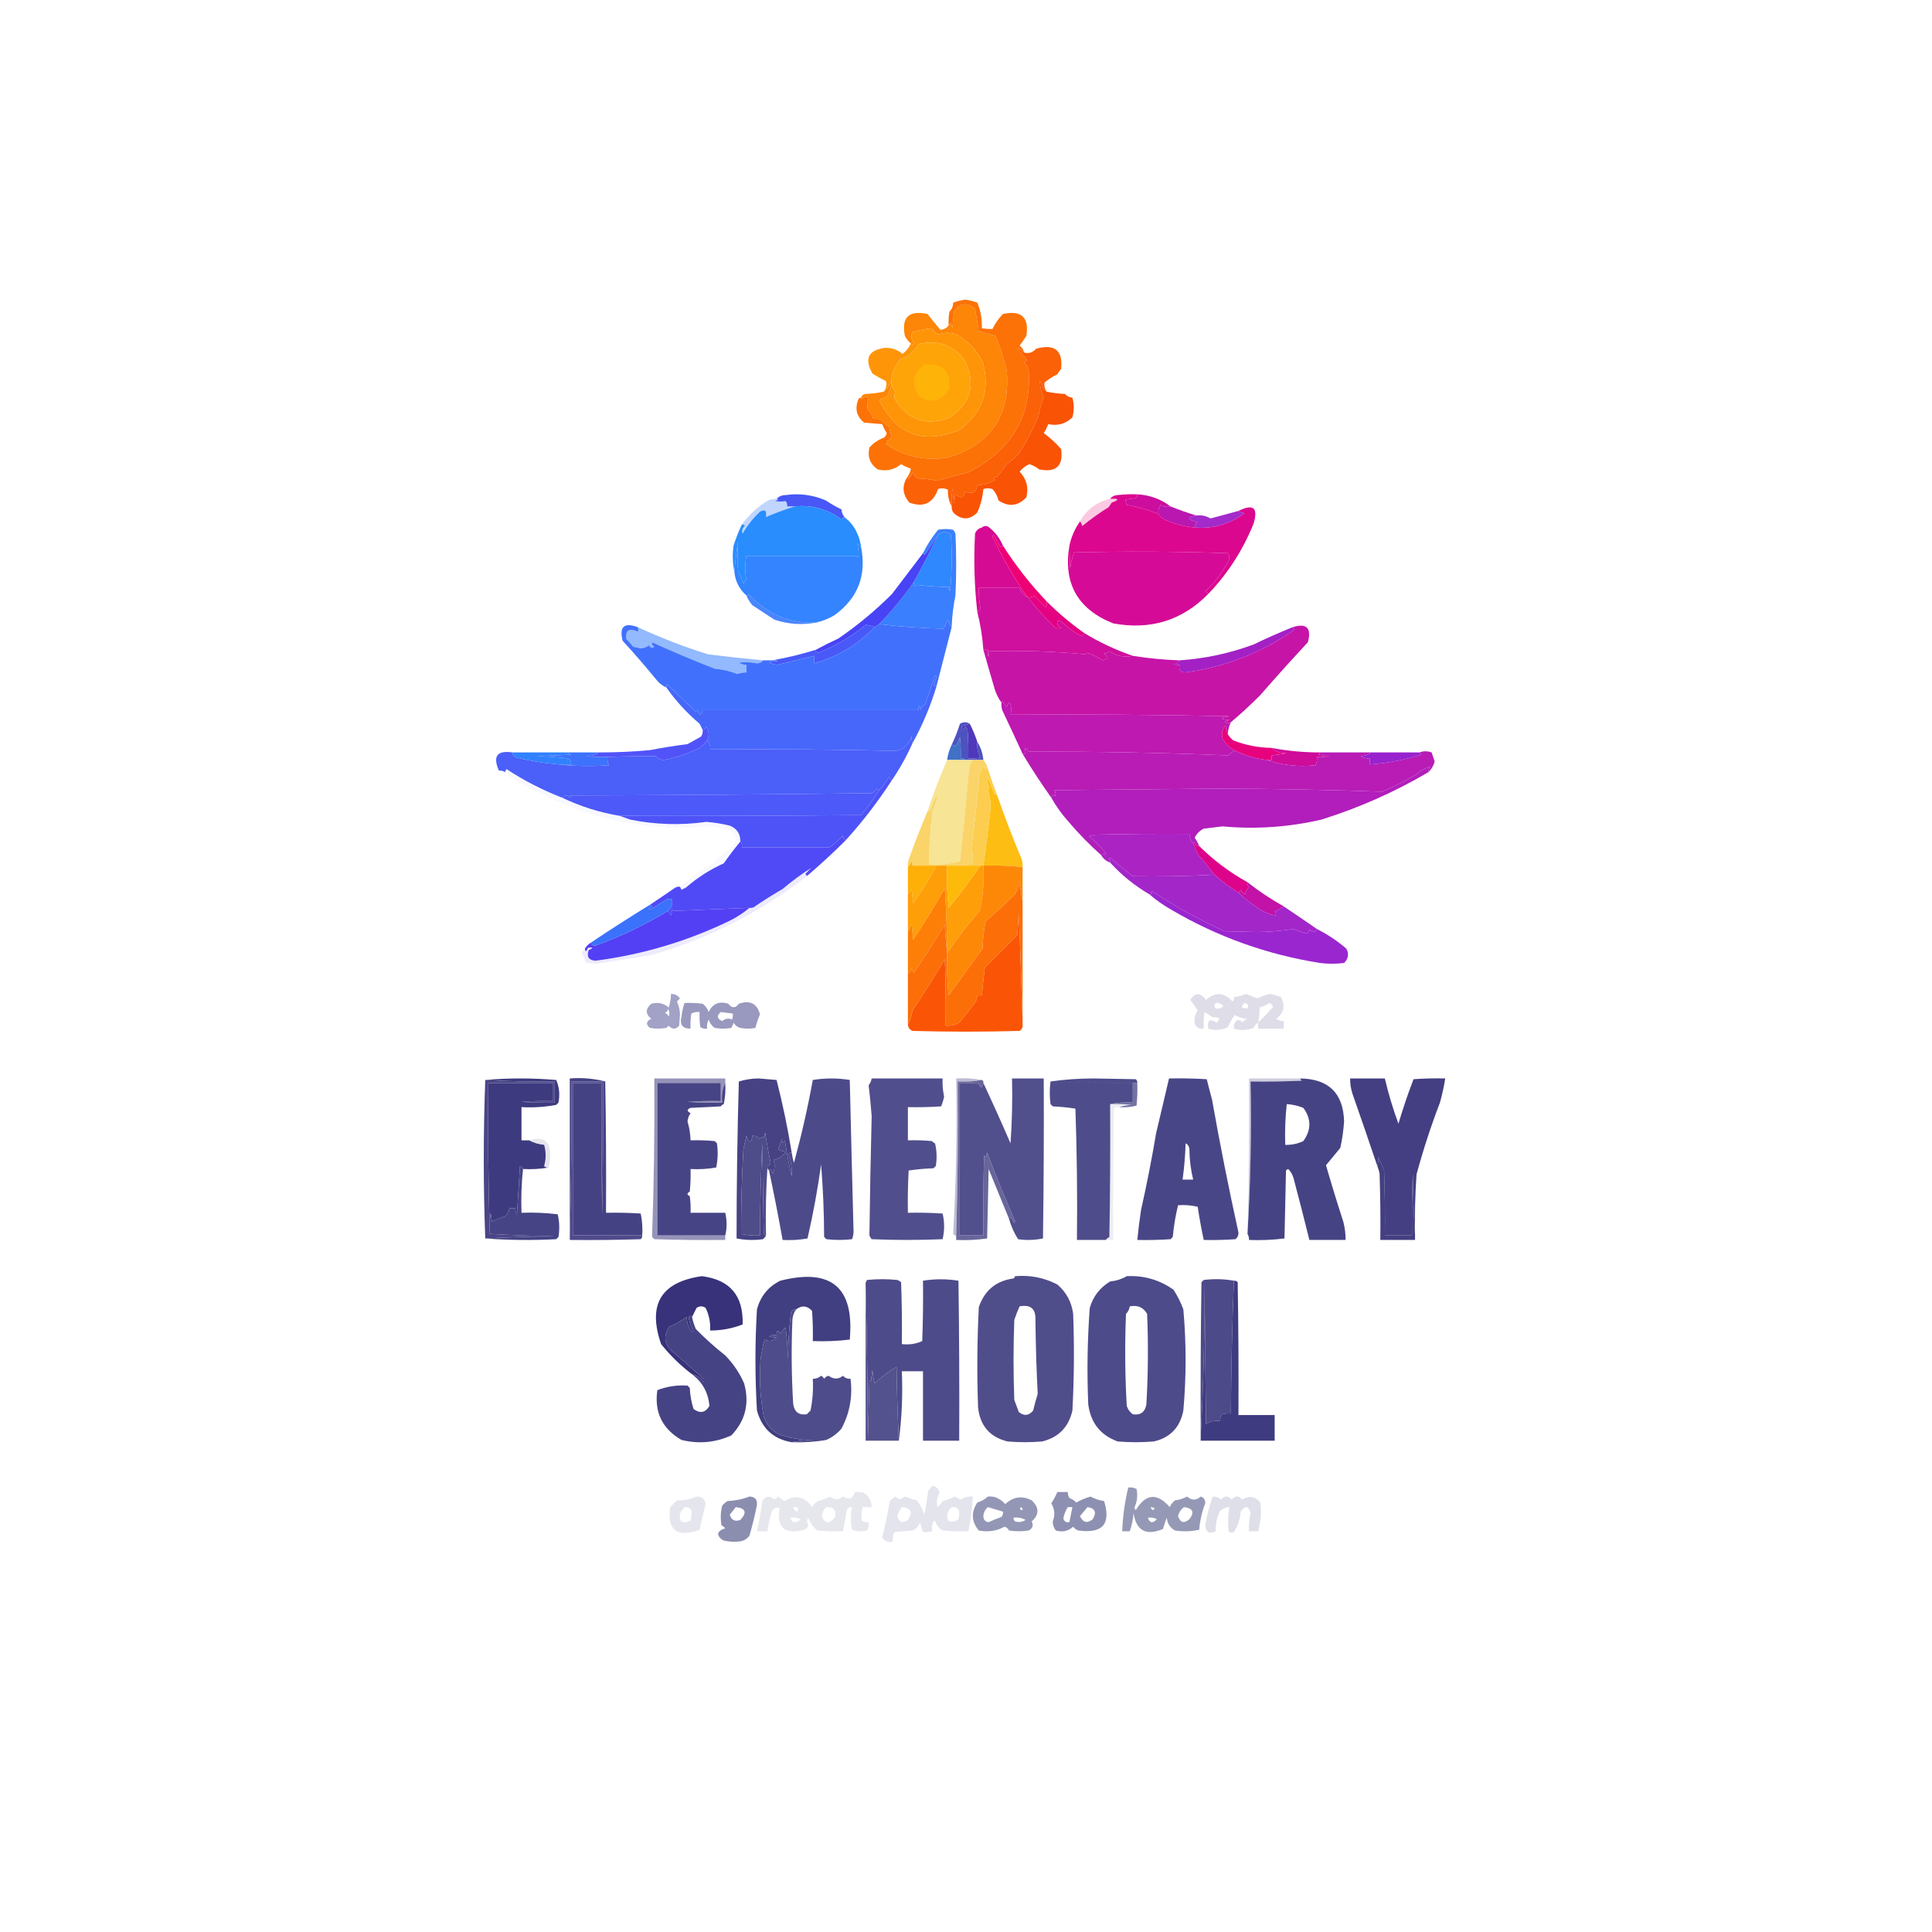 <?xml version="1.0" encoding="UTF-8"?>
<!DOCTYPE svg PUBLIC "-//W3C//DTD SVG 1.1//EN" "http://www.w3.org/Graphics/SVG/1.1/DTD/svg11.dtd">
<svg xmlns="http://www.w3.org/2000/svg" version="1.1" width="1280px" height="1280px" style="shape-rendering:geometricPrecision; text-rendering:geometricPrecision; image-rendering:optimizeQuality; fill-rule:evenodd; clip-rule:evenodd" xmlns:xlink="http://www.w3.org/1999/xlink">
<g><path style="opacity:1" fill="#fd8507" d="M 570.5,263.5 C 570.881,262.069 571.881,261.236 573.5,261C 577.688,260.824 581.688,260.324 585.5,259.5C 587.706,257.545 589.372,255.212 590.5,252.5C 590.5,253.5 590.5,254.5 590.5,255.5C 589.531,257.663 588.698,259.996 588,262.5C 586.184,263.329 584.351,264.163 582.5,265C 593.739,287.976 611.405,294.643 635.5,285C 651.143,273.503 656.31,258.336 651,239.5C 647.218,232.148 641.718,226.314 634.5,222C 630.401,220.224 626.235,220.058 622,221.5C 619.866,220.915 618.366,219.582 617.5,217.5C 613.322,217.869 608.988,218.702 604.5,220C 603.271,222.619 603.604,225.119 605.5,227.5C 605.03,228.463 604.363,228.463 603.5,227.5C 601.822,226.253 600.489,224.586 599.5,222.5C 597.069,210.262 602.069,205.428 614.5,208C 617.281,211.595 620.114,215.095 623,218.5C 625.448,218.301 627.281,217.301 628.5,215.5C 629.222,215.082 629.722,214.416 630,213.5C 630.333,214.833 630.667,216.167 631,217.5C 631.333,213.833 631.667,210.167 632,206.5C 635.892,200.741 640.559,200.074 646,204.5C 646.833,209.5 647.667,214.5 648.5,219.5C 652.224,220.376 655.89,221.376 659.5,222.5C 662.53,229.917 665.03,237.584 667,245.5C 669.484,275.056 656.651,294.222 628.5,303C 613.386,305.589 599.386,302.589 586.5,294C 588.301,293.683 588.634,293.016 587.5,292C 589.41,291.592 590.41,290.425 590.5,288.5C 590,286.5 589.5,284.5 589,282.5C 587.157,281.726 585.324,280.226 583.5,278C 581.866,277.506 580.199,277.34 578.5,277.5C 578.008,275.159 576.841,273.159 575,271.5C 574.34,268.953 574.507,266.453 575.5,264C 574.127,262.521 572.627,262.688 571,264.5C 570.601,264.272 570.435,263.938 570.5,263.5 Z"/></g>
<g><path style="opacity:1" fill="#fe9508" d="M 590.5,255.5 C 591.614,256.885 592.614,258.385 593.5,260C 592.24,261.814 592.24,263.647 593.5,265.5C 602.164,278.402 613.831,282.235 628.5,277C 643.373,267.316 646.873,254.482 639,238.5C 631.171,228.445 621.004,224.945 608.5,228C 605.691,232.813 601.691,236.146 596.5,238C 592.738,242.53 590.738,247.363 590.5,252.5C 589.372,255.212 587.706,257.545 585.5,259.5C 587.1,257.429 587.6,255.095 587,252.5C 583.909,250.994 580.909,249.328 578,247.5C 572.556,237.71 575.222,232.043 586,230.5C 590.551,230.239 594.551,231.573 598,234.5C 600.472,232.544 602.305,230.211 603.5,227.5C 604.363,228.463 605.03,228.463 605.5,227.5C 603.604,225.119 603.271,222.619 604.5,220C 608.988,218.702 613.322,217.869 617.5,217.5C 618.366,219.582 619.866,220.915 622,221.5C 626.235,220.058 630.401,220.224 634.5,222C 641.718,226.314 647.218,232.148 651,239.5C 656.31,258.336 651.143,273.503 635.5,285C 611.405,294.643 593.739,287.976 582.5,265C 584.351,264.163 586.184,263.329 588,262.5C 588.698,259.996 589.531,257.663 590.5,255.5 Z"/></g>
<g><path style="opacity:1" fill="#fea409" d="M 590.5,255.5 C 590.5,254.5 590.5,253.5 590.5,252.5C 590.738,247.363 592.738,242.53 596.5,238C 601.691,236.146 605.691,232.813 608.5,228C 621.004,224.945 631.171,228.445 639,238.5C 646.873,254.482 643.373,267.316 628.5,277C 613.831,282.235 602.164,278.402 593.5,265.5C 592.24,263.647 592.24,261.814 593.5,260C 592.614,258.385 591.614,256.885 590.5,255.5 Z"/></g>
<g><path style="opacity:1" fill="#fc7206" d="M 678.5,233.5 C 677.115,232.386 675.615,231.386 674,230.5C 675.791,233.16 677.958,235.827 680.5,238.5C 679.975,239.192 679.308,239.692 678.5,240C 680.004,241.337 681.004,243.004 681.5,245C 683.568,275.629 670.235,298.296 641.5,313C 634.564,314.57 627.731,316.403 621,318.5C 616.92,317.7 612.753,317.2 608.5,317C 606.277,316.348 605.11,314.848 605,312.5C 604.252,314.332 603.252,315.999 602,317.5C 601.536,316.906 601.369,316.239 601.5,315.5C 602.502,313.989 603.169,312.322 603.5,310.5C 601.251,309.769 599.084,308.769 597,307.5C 592.502,311.243 587.335,312.409 581.5,311C 576.433,307.509 574.6,302.676 576,296.5C 578.624,293.543 581.79,291.377 585.5,290C 586.574,289.261 587.241,288.261 587.5,287C 586.311,285.105 585.311,283.105 584.5,281C 580.5,280.667 576.5,280.333 572.5,280C 567.62,276.055 566.287,271.055 568.5,265C 568.836,263.97 569.503,263.47 570.5,263.5C 570.435,263.938 570.601,264.272 571,264.5C 572.627,262.688 574.127,262.521 575.5,264C 574.507,266.453 574.34,268.953 575,271.5C 576.841,273.159 578.008,275.159 578.5,277.5C 580.199,277.34 581.866,277.506 583.5,278C 585.324,280.226 587.157,281.726 589,282.5C 589.5,284.5 590,286.5 590.5,288.5C 590.41,290.425 589.41,291.592 587.5,292C 588.634,293.016 588.301,293.683 586.5,294C 599.386,302.589 613.386,305.589 628.5,303C 656.651,294.222 669.484,275.056 667,245.5C 665.03,237.584 662.53,229.917 659.5,222.5C 655.89,221.376 652.224,220.376 648.5,219.5C 647.667,214.5 646.833,209.5 646,204.5C 640.559,200.074 635.892,200.741 632,206.5C 631.667,210.167 631.333,213.833 631,217.5C 630.667,216.167 630.333,214.833 630,213.5C 629.722,214.416 629.222,215.082 628.5,215.5C 628.335,212.482 628.502,209.482 629,206.5C 630.663,204.842 631.496,202.842 631.5,200.5C 634.055,199.587 636.721,198.92 639.5,198.5C 642.279,198.92 644.945,199.587 647.5,200.5C 649.725,205.908 650.725,211.574 650.5,217.5C 652.869,217.851 655.203,218.018 657.5,218C 659.297,214.231 661.631,210.898 664.5,208C 676.768,205.413 681.935,210.246 680,222.5C 678.626,224.747 677.126,226.913 675.5,229C 677.1,230.123 678.1,231.623 678.5,233.5 Z"/></g>
<g><path style="opacity:1" fill="#feb309" d="M 612.5,241.5 C 624.404,240.343 629.904,245.676 629,257.5C 624.072,265.747 617.572,267.581 609.5,263C 603.4,254.713 604.4,247.546 612.5,241.5 Z"/></g>
<g><path style="opacity:1" fill="#fb6106" d="M 678.5,233.5 C 681.506,234.448 684.172,233.614 686.5,231C 698.811,227.663 704.311,232.163 703,244.5C 702.044,245.579 701.211,246.745 700.5,248C 697.394,249.46 694.561,251.293 692,253.5C 691.678,255.689 692.178,257.689 693.5,259.5C 692.542,259.047 691.708,258.381 691,257.5C 690.784,255.616 690.117,253.949 689,252.5C 688.957,256.164 689.791,259.664 691.5,263C 689.958,267.029 688.792,271.196 688,275.5C 684.467,284.233 680.133,292.566 675,300.5C 672.655,303.177 669.988,305.51 667,307.5C 664.955,310.423 662.788,313.257 660.5,316C 657.456,316.359 657.122,317.026 659.5,318C 655.767,320.078 651.767,321.244 647.5,321.5C 646.779,326.418 644.112,327.752 639.5,325.5C 638.677,329.919 636.51,330.586 633,327.5C 632.667,329.5 632.333,331.5 632,333.5C 631.667,330.167 631.333,326.833 631,323.5C 630.501,327.486 630.334,331.486 630.5,335.5C 628.74,332.299 627.906,328.633 628,324.5C 625.936,323.409 623.769,323.242 621.5,324C 618.195,333.427 611.862,336.427 602.5,333C 597.717,327.311 597.383,321.478 601.5,315.5C 601.369,316.239 601.536,316.906 602,317.5C 603.252,315.999 604.252,314.332 605,312.5C 605.11,314.848 606.277,316.348 608.5,317C 612.753,317.2 616.92,317.7 621,318.5C 627.731,316.403 634.564,314.57 641.5,313C 670.235,298.296 683.568,275.629 681.5,245C 681.004,243.004 680.004,241.337 678.5,240C 679.308,239.692 679.975,239.192 680.5,238.5C 677.958,235.827 675.791,233.16 674,230.5C 675.615,231.386 677.115,232.386 678.5,233.5 Z"/></g>
<g><path style="opacity:1" fill="#f95305" d="M 693.5,259.5 C 697.312,260.324 701.312,260.824 705.5,261C 706.9,262.438 708.567,263.271 710.5,263.5C 711.689,267.85 711.689,272.183 710.5,276.5C 706.007,280.835 700.673,282.335 694.5,281C 693.689,283.105 692.689,285.105 691.5,287C 695.705,289.983 699.538,293.483 703,297.5C 704.615,308.714 699.782,313.214 688.5,311C 686.557,309.445 684.39,308.278 682,307.5C 679.429,308.644 677.262,310.311 675.5,312.5C 680.12,317.279 681.62,322.946 680,329.5C 674.395,335.388 668.229,336.055 661.5,331.5C 660.874,328.685 659.54,326.185 657.5,324C 655.5,323.333 653.5,323.333 651.5,324C 651.036,329.378 649.703,334.545 647.5,339.5C 642.779,344.344 637.779,344.677 632.5,340.5C 631.05,339.15 630.383,337.484 630.5,335.5C 630.334,331.486 630.501,327.486 631,323.5C 631.333,326.833 631.667,330.167 632,333.5C 632.333,331.5 632.667,329.5 633,327.5C 636.51,330.586 638.677,329.919 639.5,325.5C 644.112,327.752 646.779,326.418 647.5,321.5C 651.767,321.244 655.767,320.078 659.5,318C 657.122,317.026 657.456,316.359 660.5,316C 662.788,313.257 664.955,310.423 667,307.5C 669.988,305.51 672.655,303.177 675,300.5C 680.133,292.566 684.467,284.233 688,275.5C 688.792,271.196 689.958,267.029 691.5,263C 689.791,259.664 688.957,256.164 689,252.5C 690.117,253.949 690.784,255.616 691,257.5C 691.708,258.381 692.542,259.047 693.5,259.5 Z"/></g>
<g><path style="opacity:1" fill="#cc0d9e" d="M 753.5,327.5 C 761.739,327.965 769.072,330.631 775.5,335.5C 773.39,336.117 771.223,335.783 769,334.5C 767.681,336.25 767.181,338.25 767.5,340.5C 760.746,337.747 753.746,335.747 746.5,334.5C 746.06,333.302 745.727,332.135 745.5,331C 747.833,330.667 750.167,330.333 752.5,330C 753.252,329.329 753.586,328.496 753.5,327.5 Z"/></g>
<g><path style="opacity:0.988" fill="#4655f6" d="M 560.5,343.5 C 559.175,342.047 558.342,342.381 558,344.5C 548.755,337.411 538.255,334.411 526.5,335.5C 524.833,335.5 523.167,335.5 521.5,335.5C 521.67,334.178 521.337,333.011 520.5,332C 518.231,332.374 515.898,332.374 513.5,332C 514.167,331.667 514.833,331.333 515.5,331C 515.272,330.601 514.938,330.435 514.5,330.5C 516.026,328.87 518.026,328.037 520.5,328C 529.682,326.7 538.515,327.866 547,331.5C 550.417,333.774 553.917,335.774 557.5,337.5C 557.683,339.988 558.683,341.988 560.5,343.5 Z"/></g>
<g><path style="opacity:0.21" fill="#ed0176" d="M 735.5,330.5 C 741.442,330.212 741.775,331.045 736.5,333C 735.833,334 735.167,335 734.5,336C 728.365,339.811 722.531,343.977 717,348.5C 716.768,347.263 716.268,346.263 715.5,345.5C 719.973,337.527 726.64,332.527 735.5,330.5 Z"/></g>
<g><path style="opacity:0.298" fill="#3175fc" d="M 514.5,330.5 C 514.938,330.435 515.272,330.601 515.5,331C 514.833,331.333 514.167,331.667 513.5,332C 515.898,332.374 518.231,332.374 520.5,332C 521.337,333.011 521.67,334.178 521.5,335.5C 523.167,335.5 524.833,335.5 526.5,335.5C 520.138,337.503 513.805,339.837 507.5,342.5C 508.1,338.252 506.767,337.085 503.5,339C 498.936,343.233 495.103,348.067 492,353.5C 491.376,351.536 491.876,349.869 493.5,348.5C 493.043,347.702 492.376,347.369 491.5,347.5C 496.155,341.017 501.988,335.684 509,331.5C 510.766,330.767 512.599,330.433 514.5,330.5 Z"/></g>
<g><path style="opacity:1" fill="#b917af" d="M 775.5,335.5 C 781.05,337.772 786.716,339.772 792.5,341.5C 786.088,342.73 786.422,344.23 793.5,346C 792.177,346.816 791.511,347.983 791.5,349.5C 785.295,348.934 779.295,347.434 773.5,345C 770.894,344.208 768.894,342.708 767.5,340.5C 767.181,338.25 767.681,336.25 769,334.5C 771.223,335.783 773.39,336.117 775.5,335.5 Z"/></g>
<g><path style="opacity:1" fill="#dc078f" d="M 753.5,327.5 C 753.586,328.496 753.252,329.329 752.5,330C 750.167,330.333 747.833,330.667 745.5,331C 745.727,332.135 746.06,333.302 746.5,334.5C 753.746,335.747 760.746,337.747 767.5,340.5C 768.894,342.708 770.894,344.208 773.5,345C 779.295,347.434 785.295,348.934 791.5,349.5C 803.742,350.473 814.742,347.306 824.5,340C 822.942,339.79 821.609,339.29 820.5,338.5C 830.411,333.577 833.744,336.411 830.5,347C 823.41,364.548 813.41,380.048 800.5,393.5C 800.082,392.778 799.416,392.278 798.5,392C 804.745,386.022 809.912,379.189 814,371.5C 814.651,369.765 814.485,368.098 813.5,366.5C 779.505,365.333 745.505,365.167 711.5,366C 710.418,369.405 709.584,372.905 709,376.5C 708.857,371.398 708.69,366.398 708.5,361.5C 709.758,355.654 712.092,350.321 715.5,345.5C 716.268,346.263 716.768,347.263 717,348.5C 722.531,343.977 728.365,339.811 734.5,336C 735.167,335 735.833,334 736.5,333C 741.775,331.045 741.442,330.212 735.5,330.5C 736.681,328.933 738.347,328.099 740.5,328C 744.821,327.501 749.154,327.334 753.5,327.5 Z"/></g>
<g><path style="opacity:0.949" fill="#9e1fc8" d="M 820.5,338.5 C 821.609,339.29 822.942,339.79 824.5,340C 814.742,347.306 803.742,350.473 791.5,349.5C 791.511,347.983 792.177,346.816 793.5,346C 786.422,344.23 786.088,342.73 792.5,341.5C 795.948,341.108 799.114,341.775 802,343.5C 808.19,341.874 814.357,340.207 820.5,338.5 Z"/></g>
<g><path style="opacity:1" fill="#298dfe" d="M 526.5,335.5 C 538.255,334.411 548.755,337.411 558,344.5C 558.342,342.381 559.175,342.047 560.5,343.5C 563.541,345.898 565.874,348.898 567.5,352.5C 569.094,355.679 570.094,359.012 570.5,362.5C 569.21,361.942 568.377,360.942 568,359.5C 569.304,367.321 569.137,370.321 567.5,368.5C 543.167,368.5 518.833,368.5 494.5,368.5C 493.455,373.727 493.455,378.894 494.5,384C 493.953,384.925 493.287,385.758 492.5,386.5C 491.331,383.802 490.164,381.135 489,378.5C 488.505,371.795 488.505,365.128 489,358.5C 487.953,365.268 487.12,371.935 486.5,378.5C 485.348,373.015 485.182,367.349 486,361.5C 487.532,356.693 489.366,352.026 491.5,347.5C 492.376,347.369 493.043,347.702 493.5,348.5C 491.876,349.869 491.376,351.536 492,353.5C 495.103,348.067 498.936,343.233 503.5,339C 506.767,337.085 508.1,338.252 507.5,342.5C 513.805,339.837 520.138,337.503 526.5,335.5 Z"/></g>
<g><path style="opacity:1" fill="#3088fe" d="M 605.5,385.5 C 611.086,375.328 616.42,364.995 621.5,354.5C 624.386,351.985 627.22,351.985 630,354.5C 630.833,366.847 630.666,379.18 629.5,391.5C 628.289,390.726 628.289,389.893 629.5,389C 621.921,388.816 614.421,388.316 607,387.5C 606.667,387.833 606.333,388.167 606,388.5C 605.517,387.552 605.351,386.552 605.5,385.5 Z"/></g>
<g><path style="opacity:1" fill="#d60b94" d="M 664.5,361.5 C 664.103,362.525 663.437,362.692 662.5,362C 661.206,359.913 660.039,357.746 659,355.5C 658.346,354.304 657.846,354.304 657.5,355.5C 664.193,369.573 671.86,382.907 680.5,395.5C 677.983,394.107 676.316,392.107 675.5,389.5C 666.5,389.5 657.5,389.5 648.5,389.5C 648.37,393.868 648.703,398.202 649.5,402.5C 649.36,404.03 648.693,405.03 647.5,405.5C 645.536,388.274 645.036,370.94 646,353.5C 646.791,351.396 648.291,350.063 650.5,349.5C 652.167,348.167 653.833,348.167 655.5,349.5C 659.471,352.776 662.471,356.776 664.5,361.5 Z"/></g>
<g><path style="opacity:1" fill="#3384fe" d="M 570.5,362.5 C 574.185,381.29 568.351,396.29 553,407.5C 549.091,409.857 544.925,411.524 540.5,412.5C 522.985,413.141 508.152,406.808 496,393.5C 495.617,394.056 495.117,394.389 494.5,394.5C 489.742,390.317 487.075,384.984 486.5,378.5C 487.12,371.935 487.953,365.268 489,358.5C 488.505,365.128 488.505,371.795 489,378.5C 490.164,381.135 491.331,383.802 492.5,386.5C 493.287,385.758 493.953,384.925 494.5,384C 493.455,378.894 493.455,373.727 494.5,368.5C 518.833,368.5 543.167,368.5 567.5,368.5C 569.137,370.321 569.304,367.321 568,359.5C 568.377,360.942 569.21,361.942 570.5,362.5 Z"/></g>
<g><path style="opacity:0.996" fill="#ee0074" d="M 664.5,361.5 C 672.932,374.761 682.598,387.094 693.5,398.5C 693.657,399.873 693.49,401.207 693,402.5C 690.5,400 688,397.5 685.5,395C 684.135,395.143 682.802,395.643 681.5,396.5C 681.5,395.833 681.167,395.5 680.5,395.5C 671.86,382.907 664.193,369.573 657.5,355.5C 657.846,354.304 658.346,354.304 659,355.5C 660.039,357.746 661.206,359.913 662.5,362C 663.437,362.692 664.103,362.525 664.5,361.5 Z"/></g>
<g><path style="opacity:1" fill="#d50b97" d="M 708.5,361.5 C 708.69,366.398 708.857,371.398 709,376.5C 709.584,372.905 710.418,369.405 711.5,366C 745.505,365.167 779.505,365.333 813.5,366.5C 814.485,368.098 814.651,369.765 814,371.5C 809.912,379.189 804.745,386.022 798.5,392C 799.416,392.278 800.082,392.778 800.5,393.5C 783.204,411.094 762.204,417.594 737.5,413C 713.955,403.627 704.288,386.46 708.5,361.5 Z"/></g>
<g><path style="opacity:1" fill="#3a7ffd" d="M 630.5,415.5 C 629.207,414.158 628.374,412.491 628,410.5C 627,412.5 626,414.5 625,416.5C 610.539,416.174 596.372,415.174 582.5,413.5C 590.952,404.724 598.619,395.39 605.5,385.5C 605.351,386.552 605.517,387.552 606,388.5C 606.333,388.167 606.667,387.833 607,387.5C 614.421,388.316 621.921,388.816 629.5,389C 628.289,389.893 628.289,390.726 629.5,391.5C 630.666,379.18 630.833,366.847 630,354.5C 627.22,351.985 624.386,351.985 621.5,354.5C 618.857,358.435 616.19,362.435 613.5,366.5C 612.743,367.773 612.077,367.773 611.5,366.5C 614.246,360.928 617.579,355.761 621.5,351C 624.833,350.333 628.167,350.333 631.5,351C 632.126,351.75 632.626,352.584 633,353.5C 633.667,367.167 633.667,380.833 633,394.5C 631.598,401.418 630.765,408.418 630.5,415.5 Z"/></g>
<g><path style="opacity:1" fill="#4843f5" d="M 621.5,354.5 C 616.42,364.995 611.086,375.328 605.5,385.5C 598.619,395.39 590.952,404.724 582.5,413.5C 581.5,414.167 580.5,414.833 579.5,415.5C 577.519,414.652 575.519,414.152 573.5,414C 563.977,421.844 553.477,428.011 542,432.5C 540.97,432.164 540.47,431.497 540.5,430.5C 545.333,427.875 550.333,425.375 555.5,423C 568.254,414.243 580.088,404.41 591,393.5C 597.865,384.393 604.699,375.393 611.5,366.5C 612.077,367.773 612.743,367.773 613.5,366.5C 616.19,362.435 618.857,358.435 621.5,354.5 Z"/></g>
<g><path style="opacity:0.997" fill="#e40283" d="M 693.5,398.5 C 701.221,406.22 709.554,413.22 718.5,419.5C 717.849,420.091 717.182,420.757 716.5,421.5C 711.696,419.018 707.363,415.852 703.5,412C 702.552,411.517 701.552,411.351 700.5,411.5C 700.137,413.911 701.137,415.411 703.5,416C 701.765,416.651 700.098,416.485 698.5,415.5C 692.458,409.46 686.791,403.127 681.5,396.5C 682.802,395.643 684.135,395.143 685.5,395C 688,397.5 690.5,400 693,402.5C 693.49,401.207 693.657,399.873 693.5,398.5 Z"/></g>
<g><path style="opacity:0.816" fill="#2269fd" d="M 540.5,412.5 C 531.271,414.244 522.104,413.578 513,410.5C 508.162,407.327 503.329,404.16 498.5,401C 496.747,399.001 495.413,396.835 494.5,394.5C 495.117,394.389 495.617,394.056 496,393.5C 508.152,406.808 522.985,413.141 540.5,412.5 Z"/></g>
<g><path style="opacity:1" fill="#cf0f9d" d="M 680.5,395.5 C 681.167,395.5 681.5,395.833 681.5,396.5C 686.791,403.127 692.458,409.46 698.5,415.5C 700.098,416.485 701.765,416.651 703.5,416C 701.137,415.411 700.137,413.911 700.5,411.5C 701.552,411.351 702.552,411.517 703.5,412C 707.363,415.852 711.696,419.018 716.5,421.5C 717.182,420.757 717.849,420.091 718.5,419.5C 728.6,425.648 739.267,430.648 750.5,434.5C 744.97,435.72 739.803,434.72 735,431.5C 733.933,432.191 732.766,432.691 731.5,433C 734.308,435.214 733.975,436.714 730.5,437.5C 727.415,435.435 724.082,433.768 720.5,432.5C 719.914,432.709 719.414,433.043 719,433.5C 698.065,431.518 676.899,430.851 655.5,431.5C 654.997,436.5 654.664,436.167 654.5,430.5C 653.5,430.5 652.5,430.5 651.5,430.5C 650.899,421.946 649.566,413.613 647.5,405.5C 648.693,405.03 649.36,404.03 649.5,402.5C 648.703,398.202 648.37,393.868 648.5,389.5C 657.5,389.5 666.5,389.5 675.5,389.5C 676.316,392.107 677.983,394.107 680.5,395.5 Z"/></g>
<g><path style="opacity:1" fill="#4859f8" d="M 579.5,415.5 C 568.378,427.066 555.044,435.066 539.5,439.5C 539.5,437.833 539.5,436.167 539.5,434.5C 531.31,436.438 523.144,438.438 515,440.5C 507.752,439.265 507.919,438.432 515.5,438C 514.207,437.51 512.873,437.343 511.5,437.5C 521.204,435.821 530.871,433.488 540.5,430.5C 540.47,431.497 540.97,432.164 542,432.5C 553.477,428.011 563.977,421.844 573.5,414C 575.519,414.152 577.519,414.652 579.5,415.5 Z"/></g>
<g><path style="opacity:1" fill="#4171fc" d="M 630.5,415.5 C 627.166,428.531 623.832,441.531 620.5,454.5C 619.624,454.631 618.957,454.298 618.5,453.5C 619.167,451.833 619.833,450.167 620.5,448.5C 620.154,447.304 619.654,447.304 619,448.5C 617.187,454.556 615.187,460.556 613,466.5C 611.415,467.376 610.415,468.709 610,470.5C 609.193,466.551 608.693,466.551 608.5,470.5C 560.833,470.5 513.167,470.5 465.5,470.5C 464.807,474.278 463.64,474.278 462,470.5C 461.667,470.833 461.333,471.167 461,471.5C 454.683,465.587 448.35,459.587 442,453.5C 441.536,454.094 441.369,454.761 441.5,455.5C 438.931,454.371 436.765,452.704 435,450.5C 427.724,441.596 420.224,432.929 412.5,424.5C 410.157,415.176 413.491,412.176 422.5,415.5C 423.087,416.767 423.087,417.767 422.5,418.5C 416.707,415.928 414.207,417.595 415,423.5C 416.685,425.017 418.185,426.684 419.5,428.5C 421.167,428.833 422.833,429.167 424.5,429.5C 426.641,429.387 428.475,428.72 430,427.5C 430.965,429.26 432.132,429.594 433.5,428.5C 432.189,427.742 431.689,426.742 432,425.5C 445.663,431.709 459.497,437.543 473.5,443C 478.68,443.476 483.68,444.643 488.5,446.5C 490.453,445.844 492.453,445.511 494.5,445.5C 494.5,443.833 494.5,442.167 494.5,440.5C 492.692,440.509 491.025,440.009 489.5,439C 493.514,438.501 497.514,438.667 501.5,439.5C 503.333,439.415 504.666,438.748 505.5,437.5C 507.5,437.5 509.5,437.5 511.5,437.5C 512.873,437.343 514.207,437.51 515.5,438C 507.919,438.432 507.752,439.265 515,440.5C 523.144,438.438 531.31,436.438 539.5,434.5C 539.5,436.167 539.5,437.833 539.5,439.5C 555.044,435.066 568.378,427.066 579.5,415.5C 580.5,414.833 581.5,414.167 582.5,413.5C 596.372,415.174 610.539,416.174 625,416.5C 626,414.5 627,412.5 628,410.5C 628.374,412.491 629.207,414.158 630.5,415.5 Z"/></g>
<g><path style="opacity:0.528" fill="#337cfd" d="M 422.5,415.5 C 437.584,422.484 453.084,428.484 469,433.5C 481.178,435.028 493.345,436.361 505.5,437.5C 504.666,438.748 503.333,439.415 501.5,439.5C 497.514,438.667 493.514,438.501 489.5,439C 491.025,440.009 492.692,440.509 494.5,440.5C 494.5,442.167 494.5,443.833 494.5,445.5C 492.453,445.511 490.453,445.844 488.5,446.5C 483.68,444.643 478.68,443.476 473.5,443C 459.497,437.543 445.663,431.709 432,425.5C 431.689,426.742 432.189,427.742 433.5,428.5C 432.132,429.594 430.965,429.26 430,427.5C 428.475,428.72 426.641,429.387 424.5,429.5C 422.833,429.167 421.167,428.833 419.5,428.5C 418.185,426.684 416.685,425.017 415,423.5C 414.207,417.595 416.707,415.928 422.5,418.5C 423.087,417.767 423.087,416.767 422.5,415.5 Z"/></g>
<g><path style="opacity:1" fill="#c614a7" d="M 815.5,478.5 C 814.211,479.501 812.878,479.334 811.5,478C 812.5,477.667 813.5,477.333 814.5,477C 807.927,476.472 807.927,475.638 814.5,474.5C 766.171,473.5 717.838,473.167 669.5,473.5C 670.053,471.061 670.053,468.727 669.5,466.5C 669.167,466.167 668.833,465.833 668.5,465.5C 667.749,466.376 667.249,467.376 667,468.5C 666,467.167 665,465.833 664,464.5C 663.601,464.728 663.435,465.062 663.5,465.5C 661.563,462.882 660.063,459.882 659,456.5C 656.428,447.776 653.928,439.11 651.5,430.5C 652.5,430.5 653.5,430.5 654.5,430.5C 654.664,436.167 654.997,436.5 655.5,431.5C 676.899,430.851 698.065,431.518 719,433.5C 719.414,433.043 719.914,432.709 720.5,432.5C 724.082,433.768 727.415,435.435 730.5,437.5C 733.975,436.714 734.308,435.214 731.5,433C 732.766,432.691 733.933,432.191 735,431.5C 739.803,434.72 744.97,435.72 750.5,434.5C 760.774,436.148 771.108,437.148 781.5,437.5C 780.77,439.045 779.437,439.878 777.5,440C 778.793,440.49 780.127,440.657 781.5,440.5C 780.755,443.93 782.089,445.597 785.5,445.5C 811.355,441.938 835.022,432.771 856.5,418C 857.598,417.23 857.598,416.397 856.5,415.5C 865.691,412.69 869.024,416.024 866.5,425.5C 855.722,437.101 845.222,448.768 835,460.5C 828.695,466.854 822.195,472.854 815.5,478.5 Z"/></g>
<g><path style="opacity:1" fill="#a320c5" d="M 856.5,415.5 C 857.598,416.397 857.598,417.23 856.5,418C 835.022,432.771 811.355,441.938 785.5,445.5C 782.089,445.597 780.755,443.93 781.5,440.5C 780.127,440.657 778.793,440.49 777.5,440C 779.437,439.878 780.77,439.045 781.5,437.5C 798.372,436.356 814.705,432.856 830.5,427C 839.062,422.871 847.729,419.037 856.5,415.5 Z"/></g>
<g><path style="opacity:1" fill="#4667fa" d="M 620.5,454.5 C 616.535,467.724 611.202,480.391 604.5,492.5C 604.071,491.047 603.904,489.381 604,487.5C 602.575,492.925 599.242,496.259 594,497.5C 552.906,496.503 511.739,496.17 470.5,496.5C 470.741,494.114 470.075,492.114 468.5,490.5C 469.984,487.416 469.818,484.416 468,481.5C 467.583,482.756 466.75,483.423 465.5,483.5C 464.847,482.193 464.18,480.86 463.5,479.5C 455.031,472.328 447.698,464.328 441.5,455.5C 441.369,454.761 441.536,454.094 442,453.5C 448.35,459.587 454.683,465.587 461,471.5C 461.333,471.167 461.667,470.833 462,470.5C 463.64,474.278 464.807,474.278 465.5,470.5C 513.167,470.5 560.833,470.5 608.5,470.5C 608.693,466.551 609.193,466.551 610,470.5C 610.415,468.709 611.415,467.376 613,466.5C 615.187,460.556 617.187,454.556 619,448.5C 619.654,447.304 620.154,447.304 620.5,448.5C 619.833,450.167 619.167,451.833 618.5,453.5C 618.957,454.298 619.624,454.631 620.5,454.5 Z"/></g>
<g><path style="opacity:1" fill="#be19b0" d="M 815.5,478.5 C 814.25,481.006 813.584,483.673 813.5,486.5C 812.691,484.708 812.191,482.708 812,480.5C 809.729,483.12 809.062,486.12 810,489.5C 812.157,492.976 814.99,495.643 818.5,497.5C 816.629,497.859 815.129,498.859 814,500.5C 770.051,498.674 725.884,497.841 681.5,498C 679.341,494.682 678.675,494.849 679.5,498.5C 679.043,499.298 678.376,499.631 677.5,499.5C 673.106,489.834 668.606,480.168 664,470.5C 663.506,468.866 663.34,467.199 663.5,465.5C 663.435,465.062 663.601,464.728 664,464.5C 665,465.833 666,467.167 667,468.5C 667.249,467.376 667.749,466.376 668.5,465.5C 668.833,465.833 669.167,466.167 669.5,466.5C 670.053,468.727 670.053,471.061 669.5,473.5C 717.838,473.167 766.171,473.5 814.5,474.5C 807.927,475.638 807.927,476.472 814.5,477C 813.5,477.333 812.5,477.667 811.5,478C 812.878,479.334 814.211,479.501 815.5,478.5 Z"/></g>
<g><path style="opacity:1" fill="#4f38ba" d="M 642.5,479.5 C 644.463,483.318 646.129,487.318 647.5,491.5C 647.141,495.001 647.807,498.501 649.5,502C 646.854,502.497 644.187,502.664 641.5,502.5C 641.666,496.158 641.5,489.825 641,483.5C 640.692,482.692 640.192,482.025 639.5,481.5C 636.901,485.641 636.235,485.474 637.5,481C 639.247,480.648 640.914,480.148 642.5,479.5 Z"/></g>
<g><path style="opacity:1" fill="#4d52c0" d="M 642.5,479.5 C 640.914,480.148 639.247,480.648 637.5,481C 636.235,485.474 636.901,485.641 639.5,481.5C 640.192,482.025 640.692,482.692 641,483.5C 641.5,489.825 641.666,496.158 641.5,502.5C 644.187,502.664 646.854,502.497 649.5,502C 647.807,498.501 647.141,495.001 647.5,491.5C 649.732,495.052 651.066,499.052 651.5,503.5C 649.167,503.5 646.833,503.5 644.5,503.5C 642.833,503.5 641.167,503.5 639.5,503.5C 638.791,502.596 637.791,502.263 636.5,502.5C 636.666,497.821 636.499,493.155 636,488.5C 635.185,490.623 634.185,492.623 633,494.5C 632.329,493.748 631.496,493.414 630.5,493.5C 632.629,489.016 634.463,484.349 636,479.5C 638.274,478.189 640.44,478.189 642.5,479.5 Z"/></g>
<g><path style="opacity:0.998" fill="#e8017d" d="M 813.5,486.5 C 814.431,488.022 815.598,489.355 817,490.5C 825.139,493.69 833.639,495.356 842.5,495.5C 845.219,497.986 848.553,499.153 852.5,499C 849.173,499.61 845.839,500.11 842.5,500.5C 842.5,501.5 842.5,502.5 842.5,503.5C 841.5,503.5 840.5,503.5 839.5,503.5C 832.143,502.714 825.143,500.714 818.5,497.5C 814.99,495.643 812.157,492.976 810,489.5C 809.062,486.12 809.729,483.12 812,480.5C 812.191,482.708 812.691,484.708 813.5,486.5 Z"/></g>
<g><path style="opacity:0.941" fill="#4649f7" d="M 468.5,490.5 C 467.023,492.807 465.023,494.64 462.5,496C 455.318,499.511 447.818,502.011 440,503.5C 437.719,503.437 435.886,502.603 434.5,501C 423.839,500.911 413.172,501.078 402.5,501.5C 397.821,501.666 393.155,501.499 388.5,501C 391.675,501.053 394.342,500.22 396.5,498.5C 407.855,498.532 419.189,498.032 430.5,497C 438.694,495.399 447.028,494.066 455.5,493C 458.5,491.333 461.5,489.667 464.5,488C 465.38,486.644 465.714,485.144 465.5,483.5C 466.75,483.423 467.583,482.756 468,481.5C 469.818,484.416 469.984,487.416 468.5,490.5 Z"/></g>
<g><path style="opacity:1" fill="#4b5ff9" d="M 604.5,492.5 C 600.573,501.318 595.906,509.651 590.5,517.5C 590.013,516.527 589.513,515.527 589,514.5C 587.301,517.921 585.135,520.921 582.5,523.5C 581.883,523.389 581.383,523.056 581,522.5C 580.1,523.77 578.934,524.77 577.5,525.5C 510.836,526.333 444.169,526.833 377.5,527C 378.696,527.654 378.696,528.154 377.5,528.5C 376.083,526.585 374.416,526.585 372.5,528.5C 359.515,523.507 347.182,517.174 335.5,509.5C 335.213,510.2 334.88,510.867 334.5,511.5C 333.292,510.766 331.959,510.433 330.5,510.5C 326.355,500.988 329.355,496.988 339.5,498.5C 339.574,500.411 340.574,501.578 342.5,502C 351.731,504.213 361.064,505.713 370.5,506.5C 381.326,507.659 392.326,507.826 403.5,507C 402.594,505.301 402.261,503.467 402.5,501.5C 413.172,501.078 423.839,500.911 434.5,501C 435.886,502.603 437.719,503.437 440,503.5C 447.818,502.011 455.318,499.511 462.5,496C 465.023,494.64 467.023,492.807 468.5,490.5C 470.075,492.114 470.741,494.114 470.5,496.5C 511.739,496.17 552.906,496.503 594,497.5C 599.242,496.259 602.575,492.925 604,487.5C 603.904,489.381 604.071,491.047 604.5,492.5 Z"/></g>
<g><path style="opacity:1" fill="#3d72fc" d="M 376.5,498.5 C 383.167,498.5 389.833,498.5 396.5,498.5C 394.342,500.22 391.675,501.053 388.5,501C 393.155,501.499 397.821,501.666 402.5,501.5C 402.261,503.467 402.594,505.301 403.5,507C 392.326,507.826 381.326,507.659 370.5,506.5C 373.167,506.5 375.833,506.5 378.5,506.5C 378.52,504.857 377.853,503.524 376.5,502.5C 369.524,501.669 362.524,501.169 355.5,501C 363.167,500.667 370.833,500.333 378.5,500C 377.584,499.722 376.918,499.222 376.5,498.5 Z"/></g>
<g><path style="opacity:1" fill="#3181fe" d="M 339.5,498.5 C 351.833,498.5 364.167,498.5 376.5,498.5C 376.918,499.222 377.584,499.722 378.5,500C 370.833,500.333 363.167,500.667 355.5,501C 362.524,501.169 369.524,501.669 376.5,502.5C 377.853,503.524 378.52,504.857 378.5,506.5C 375.833,506.5 373.167,506.5 370.5,506.5C 361.064,505.713 351.731,504.213 342.5,502C 340.574,501.578 339.574,500.411 339.5,498.5 Z"/></g>
<g><path style="opacity:1" fill="#3f71c6" d="M 639.5,503.5 C 635.5,503.5 631.5,503.5 627.5,503.5C 627.942,499.963 628.942,496.63 630.5,493.5C 631.496,493.414 632.329,493.748 633,494.5C 634.185,492.623 635.185,490.623 636,488.5C 636.499,493.155 636.666,497.821 636.5,502.5C 637.791,502.263 638.791,502.596 639.5,503.5 Z"/></g>
<g><path style="opacity:1" fill="#cf0b9a" d="M 842.5,495.5 C 853.037,497.516 863.704,498.516 874.5,498.5C 874.389,499.117 874.056,499.617 873.5,500C 875.833,500.333 878.167,500.667 880.5,501C 877.854,501.497 875.187,501.664 872.5,501.5C 872.739,503.467 872.406,505.301 871.5,507C 860.443,508.228 849.777,507.062 839.5,503.5C 840.5,503.5 841.5,503.5 842.5,503.5C 842.5,502.5 842.5,501.5 842.5,500.5C 845.839,500.11 849.173,499.61 852.5,499C 848.553,499.153 845.219,497.986 842.5,495.5 Z"/></g>
<g><path style="opacity:1" fill="#f7e494" d="M 627.5,503.5 C 631.5,503.5 635.5,503.5 639.5,503.5C 641.167,503.5 642.833,503.5 644.5,503.5C 643.07,505.155 642.236,507.155 642,509.5C 640.195,529.861 638.195,550.194 636,570.5C 629.452,572.438 622.618,573.105 615.5,572.5C 615.56,560.448 616.393,548.448 618,536.5C 619.843,532.985 620.843,529.318 621,525.5C 619.207,529.046 617.707,532.713 616.5,536.5C 616.043,537.298 615.376,537.631 614.5,537.5C 618.34,525.926 622.673,514.592 627.5,503.5 Z"/></g>
<g><path style="opacity:1" fill="#b81cb5" d="M 818.5,497.5 C 825.143,500.714 832.143,502.714 839.5,503.5C 849.777,507.062 860.443,508.228 871.5,507C 872.406,505.301 872.739,503.467 872.5,501.5C 875.187,501.664 877.854,501.497 880.5,501C 878.167,500.667 875.833,500.333 873.5,500C 874.056,499.617 874.389,499.117 874.5,498.5C 885.833,498.5 897.167,498.5 908.5,498.5C 906.524,500.011 904.191,500.844 901.5,501C 903.345,502.128 905.345,502.628 907.5,502.5C 907.5,503.833 907.5,505.167 907.5,506.5C 919.101,505.634 930.435,503.468 941.5,500C 940.944,499.617 940.611,499.117 940.5,498.5C 943.005,497.503 945.672,497.503 948.5,498.5C 949.129,500.465 949.796,502.465 950.5,504.5C 949.754,507.275 948.421,509.608 946.5,511.5C 946.33,510.178 946.663,509.011 947.5,508C 944.208,508.819 941.208,510.486 938.5,513C 931.121,517.356 923.454,521.189 915.5,524.5C 879.292,523.186 842.625,522.519 805.5,522.5C 769.833,522.833 734.167,523.167 698.5,523.5C 699.428,524.768 699.595,526.101 699,527.5C 697.841,526.434 697.008,526.767 696.5,528.5C 689.871,519.17 683.538,509.503 677.5,499.5C 678.376,499.631 679.043,499.298 679.5,498.5C 678.675,494.849 679.341,494.682 681.5,498C 725.884,497.841 770.051,498.674 814,500.5C 815.129,498.859 816.629,497.859 818.5,497.5 Z"/></g>
<g><path style="opacity:1" fill="#9823ce" d="M 908.5,498.5 C 919.167,498.5 929.833,498.5 940.5,498.5C 940.611,499.117 940.944,499.617 941.5,500C 930.435,503.468 919.101,505.634 907.5,506.5C 907.5,505.167 907.5,503.833 907.5,502.5C 905.345,502.628 903.345,502.128 901.5,501C 904.191,500.844 906.524,500.011 908.5,498.5 Z"/></g>
<g><path style="opacity:1" fill="#4d59f8" d="M 582.5,523.5 C 578.876,529.236 574.876,534.736 570.5,540C 517.168,540.5 463.834,540.667 410.5,540.5C 397.147,538.269 384.48,534.269 372.5,528.5C 374.416,526.585 376.083,526.585 377.5,528.5C 378.696,528.154 378.696,527.654 377.5,527C 444.169,526.833 510.836,526.333 577.5,525.5C 578.934,524.77 580.1,523.77 581,522.5C 581.383,523.056 581.883,523.389 582.5,523.5 Z"/></g>
<g><path style="opacity:1" fill="#b11ebb" d="M 946.5,511.5 C 924.129,524.681 900.462,535.181 875.5,543C 853.903,548.02 832.07,549.52 810,547.5C 805.828,547.959 801.662,548.459 797.5,549C 794.821,550.346 792.821,552.346 791.5,555C 792.741,556.731 793.741,558.564 794.5,560.5C 792.589,560.426 791.422,559.426 791,557.5C 790.601,557.728 790.435,558.062 790.5,558.5C 788.692,557.082 788.025,555.082 788.5,552.5C 767.497,552.333 746.497,552.5 725.5,553C 724.167,553.333 722.833,553.667 721.5,554C 725.333,557.167 728.833,560.667 732,564.5C 732.667,565.167 732.667,565.833 732,566.5C 731.23,565.402 730.397,565.402 729.5,566.5C 721.811,559.644 714.644,552.311 708,544.5C 703.567,539.572 699.734,534.239 696.5,528.5C 697.008,526.767 697.841,526.434 699,527.5C 699.595,526.101 699.428,524.768 698.5,523.5C 734.167,523.167 769.833,522.833 805.5,522.5C 842.625,522.519 879.292,523.186 915.5,524.5C 923.454,521.189 931.121,517.356 938.5,513C 941.208,510.486 944.208,508.819 947.5,508C 946.663,509.011 946.33,510.178 946.5,511.5 Z"/></g>
<g><path style="opacity:1" fill="#4e53f7" d="M 590.5,517.5 C 581.514,531.313 571.514,544.313 560.5,556.5C 558.683,555.781 558.016,554.781 558.5,553.5C 555.797,556.538 552.797,559.205 549.5,561.5C 530.345,561.47 511.012,561.47 491.5,561.5C 491.768,559.901 491.434,558.568 490.5,557.5C 490.545,552.426 488.212,548.926 483.5,547C 478.393,545.778 473.226,544.945 468,544.5C 451.121,546.887 434.288,546.387 417.5,543C 415.073,542.098 412.74,541.264 410.5,540.5C 463.834,540.667 517.168,540.5 570.5,540C 574.876,534.736 578.876,529.236 582.5,523.5C 585.135,520.921 587.301,517.921 589,514.5C 589.513,515.527 590.013,516.527 590.5,517.5 Z"/></g>
<g><path style="opacity:0.039" fill="#3940f7" d="M 372.5,528.5 C 384.48,534.269 397.147,538.269 410.5,540.5C 412.74,541.264 415.073,542.098 417.5,543C 434.288,546.387 451.121,546.887 468,544.5C 473.226,544.945 478.393,545.778 483.5,547C 488.212,548.926 490.545,552.426 490.5,557.5C 486.668,562.171 483.002,567.004 479.5,572C 470.41,576.078 462.077,581.411 454.5,588C 453.5,588.5 452.5,589 451.5,589.5C 451.213,588.8 450.88,588.133 450.5,587.5C 457.529,581.418 465.195,575.918 473.5,571C 476.368,567.634 479.701,564.8 483.5,562.5C 489.327,556.984 488.66,552.484 481.5,549C 477.193,548.266 472.86,547.766 468.5,547.5C 440.364,549.989 413.03,546.656 386.5,537.5C 369.729,531.594 353.729,524.094 338.5,515C 336.907,514.051 335.574,512.885 334.5,511.5C 334.88,510.867 335.213,510.2 335.5,509.5C 347.182,517.174 359.515,523.507 372.5,528.5 Z"/></g>
<g><path style="opacity:1" fill="#febd13" d="M 660.5,526.5 C 665.541,540.988 671.041,555.322 677,569.5C 677.494,571.134 677.66,572.801 677.5,574.5C 668.918,573.53 660.251,573.197 651.5,573.5C 653.474,559.864 655.141,546.364 656.5,533C 656.015,529.589 655.348,526.256 654.5,523C 654.957,522.586 655.291,522.086 655.5,521.5C 654.248,519.265 653.748,516.931 654,514.5C 655.793,518.046 657.293,521.713 658.5,525.5C 658.957,526.298 659.624,526.631 660.5,526.5 Z"/></g>
<g><path style="opacity:1" fill="#fccd4e" d="M 654.5,509.5 C 656.346,515.214 658.346,520.88 660.5,526.5C 659.624,526.631 658.957,526.298 658.5,525.5C 657.293,521.713 655.793,518.046 654,514.5C 653.748,516.931 654.248,519.265 655.5,521.5C 655.291,522.086 654.957,522.586 654.5,523C 655.348,526.256 656.015,529.589 656.5,533C 655.141,546.364 653.474,559.864 651.5,573.5C 650.833,573.5 650.167,573.5 649.5,573.5C 646.167,573.5 642.833,573.5 639.5,573.5C 640.919,572.549 642.585,572.216 644.5,572.5C 644.789,568.894 644.456,565.394 643.5,562C 645.738,545.596 647.571,529.096 649,512.5C 649.862,510.913 650.529,509.246 651,507.5C 651.816,508.823 652.983,509.489 654.5,509.5 Z"/></g>
<g><path style="opacity:1" fill="#fad469" d="M 644.5,503.5 C 646.833,503.5 649.167,503.5 651.5,503.5C 653.025,505.216 654.025,507.216 654.5,509.5C 652.983,509.489 651.816,508.823 651,507.5C 650.529,509.246 649.862,510.913 649,512.5C 647.571,529.096 645.738,545.596 643.5,562C 644.456,565.394 644.789,568.894 644.5,572.5C 642.585,572.216 640.919,572.549 639.5,573.5C 635.5,573.5 631.5,573.5 627.5,573.5C 625.167,573.5 622.833,573.5 620.5,573.5C 615.167,573.5 609.833,573.5 604.5,573.5C 604.649,572.448 604.483,571.448 604,570.5C 603.392,572.066 602.558,573.4 601.5,574.5C 601.34,572.801 601.506,571.134 602,569.5C 605.866,558.74 610.032,548.073 614.5,537.5C 615.376,537.631 616.043,537.298 616.5,536.5C 617.707,532.713 619.207,529.046 621,525.5C 620.843,529.318 619.843,532.985 618,536.5C 616.393,548.448 615.56,560.448 615.5,572.5C 622.618,573.105 629.452,572.438 636,570.5C 638.195,550.194 640.195,529.861 642,509.5C 642.236,507.155 643.07,505.155 644.5,503.5 Z"/></g>
<g><path style="opacity:1" fill="#ab23c3" d="M 790.5,558.5 C 791.38,561.262 792.546,563.929 794,566.5C 797.713,570.708 801.213,575.041 804.5,579.5C 786.398,580.481 768.398,580.814 750.5,580.5C 745.688,576.856 741.021,573.022 736.5,569C 735.833,568.333 735.167,568.333 734.5,569C 735.252,569.671 735.586,570.504 735.5,571.5C 732.891,570.557 730.891,568.89 729.5,566.5C 730.397,565.402 731.23,565.402 732,566.5C 732.667,565.833 732.667,565.167 732,564.5C 728.833,560.667 725.333,557.167 721.5,554C 722.833,553.667 724.167,553.333 725.5,553C 746.497,552.5 767.497,552.333 788.5,552.5C 788.025,555.082 788.692,557.082 790.5,558.5 Z"/></g>
<g><path style="opacity:1" fill="#504af6" d="M 560.5,556.5 C 552.134,564.868 543.467,572.868 534.5,580.5C 534.389,579.883 534.056,579.383 533.5,579C 534.833,577.667 536.167,576.333 537.5,575C 531.037,579.077 524.704,583.744 518.5,589C 511.923,592.779 505.59,596.779 499.5,601C 498.552,601.483 497.552,601.649 496.5,601.5C 480.042,602.174 463.542,602.84 447,603.5C 446.228,603.355 445.561,603.022 445,602.5C 445.263,603.951 445.096,605.284 444.5,606.5C 443.824,605.398 443.158,604.398 442.5,603.5C 443.714,602.374 444.714,601.041 445.5,599.5C 444.802,598.137 444.802,596.971 445.5,596C 444.167,595.333 442.833,595.333 441.5,596C 437.99,598.182 434.49,600.349 431,602.5C 430.5,602.333 430,602.167 429.5,602C 432.402,601.081 432.735,600.248 430.5,599.5C 436.114,595.767 441.781,591.934 447.5,588C 448.448,587.517 449.448,587.351 450.5,587.5C 450.88,588.133 451.213,588.8 451.5,589.5C 452.5,589 453.5,588.5 454.5,588C 462.077,581.411 470.41,576.078 479.5,572C 483.002,567.004 486.668,562.171 490.5,557.5C 491.434,558.568 491.768,559.901 491.5,561.5C 511.012,561.47 530.345,561.47 549.5,561.5C 552.797,559.205 555.797,556.538 558.5,553.5C 558.016,554.781 558.683,555.781 560.5,556.5 Z"/></g>
<g><path style="opacity:1" fill="#dd048b" d="M 794.5,560.5 C 803.969,569.922 814.636,577.922 826.5,584.5C 826.33,585.822 826.663,586.989 827.5,588C 826.033,589.098 825.199,590.598 825,592.5C 823.667,591.833 822.667,590.833 822,589.5C 821.722,590.416 821.222,591.082 820.5,591.5C 814.902,587.909 809.569,583.909 804.5,579.5C 801.213,575.041 797.713,570.708 794,566.5C 792.546,563.929 791.38,561.262 790.5,558.5C 790.435,558.062 790.601,557.728 791,557.5C 791.422,559.426 792.589,560.426 794.5,560.5 Z"/></g>
<g><path style="opacity:1" fill="#feb009" d="M 620.5,573.5 C 615.853,582.122 610.686,590.455 605,598.5C 604.667,595.5 604.333,592.5 604,589.5C 603.148,590.571 602.315,591.571 601.5,592.5C 601.5,586.5 601.5,580.5 601.5,574.5C 602.558,573.4 603.392,572.066 604,570.5C 604.483,571.448 604.649,572.448 604.5,573.5C 609.833,573.5 615.167,573.5 620.5,573.5 Z"/></g>
<g><path style="opacity:1" fill="#fe9e09" d="M 620.5,573.5 C 622.833,573.5 625.167,573.5 627.5,573.5C 627.168,582.857 627.502,592.19 628.5,601.5C 635.878,592.455 642.878,583.122 649.5,573.5C 650.167,573.5 650.833,573.5 651.5,573.5C 652.116,583.669 651.282,593.669 649,603.5C 641.246,612.416 634.079,621.749 627.5,631.5C 627.5,631.167 627.5,630.833 627.5,630.5C 627.393,616.488 626.893,602.488 626,588.5C 619.468,600.052 612.468,611.385 605,622.5C 604.667,619.167 604.333,615.833 604,612.5C 603.243,614.315 602.41,615.981 601.5,617.5C 601.5,609.167 601.5,600.833 601.5,592.5C 602.315,591.571 603.148,590.571 604,589.5C 604.333,592.5 604.667,595.5 605,598.5C 610.686,590.455 615.853,582.122 620.5,573.5 Z"/></g>
<g><path style="opacity:1" fill="#feba0b" d="M 627.5,573.5 C 631.5,573.5 635.5,573.5 639.5,573.5C 642.833,573.5 646.167,573.5 649.5,573.5C 642.878,583.122 635.878,592.455 628.5,601.5C 627.502,592.19 627.168,582.857 627.5,573.5 Z"/></g>
<g><path style="opacity:1" fill="#c212a8" d="M 826.5,584.5 C 834.085,590.446 842.085,595.779 850.5,600.5C 848.706,601.857 846.706,603.023 844.5,604C 845.451,604.718 845.617,605.551 845,606.5C 840.665,605.766 836.498,603.932 832.5,601C 828.249,598.055 824.249,594.888 820.5,591.5C 821.222,591.082 821.722,590.416 822,589.5C 822.667,590.833 823.667,591.833 825,592.5C 825.199,590.598 826.033,589.098 827.5,588C 826.663,586.989 826.33,585.822 826.5,584.5 Z"/></g>
<g><path style="opacity:1" fill="#5340f4" d="M 496.5,601.5 C 492.649,604.78 488.315,607.613 483.5,610C 455.352,623.624 425.685,632.458 394.5,636.5C 390.011,636.167 388.511,633.833 390,629.5C 393.36,627.949 393.193,627.449 389.5,628C 388.526,630.665 387.859,630.831 387.5,628.5C 388.5,626.833 389.833,625.5 391.5,624.5C 391.962,625.88 392.962,626.547 394.5,626.5C 411.37,620.396 427.37,612.729 442.5,603.5C 443.158,604.398 443.824,605.398 444.5,606.5C 445.096,605.284 445.263,603.951 445,602.5C 445.561,603.022 446.228,603.355 447,603.5C 463.542,602.84 480.042,602.174 496.5,601.5 Z"/></g>
<g><path style="opacity:1" fill="#3b72fb" d="M 442.5,603.5 C 427.37,612.729 411.37,620.396 394.5,626.5C 392.962,626.547 391.962,625.88 391.5,624.5C 404.307,615.916 417.307,607.583 430.5,599.5C 432.735,600.248 432.402,601.081 429.5,602C 430,602.167 430.5,602.333 431,602.5C 434.49,600.349 437.99,598.182 441.5,596C 442.833,595.333 444.167,595.333 445.5,596C 444.802,596.971 444.802,598.137 445.5,599.5C 444.714,601.041 443.714,602.374 442.5,603.5 Z"/></g>
<g><path style="opacity:1" fill="#a326c9" d="M 804.5,579.5 C 809.569,583.909 814.902,587.909 820.5,591.5C 824.249,594.888 828.249,598.055 832.5,601C 836.498,603.932 840.665,605.766 845,606.5C 845.617,605.551 845.451,604.718 844.5,604C 846.706,603.023 848.706,601.857 850.5,600.5C 857.951,605.51 865.284,610.51 872.5,615.5C 871.121,618.047 869.454,618.047 867.5,615.5C 867.891,616.891 867.058,617.891 865,618.5C 862.319,617.628 859.653,616.628 857,615.5C 849.088,616.753 841.088,617.42 833,617.5C 825.833,617.333 818.667,617.167 811.5,617C 794.296,609.256 778.296,600.422 763.5,590.5C 762.304,590.846 762.304,591.346 763.5,592C 762.906,592.464 762.239,592.631 761.5,592.5C 751.817,586.858 743.15,579.858 735.5,571.5C 735.586,570.504 735.252,569.671 734.5,569C 735.167,568.333 735.833,568.333 736.5,569C 741.021,573.022 745.688,576.856 750.5,580.5C 768.398,580.814 786.398,580.481 804.5,579.5 Z"/></g>
<g><path style="opacity:1" fill="#fd7f07" d="M 627.5,630.5 C 626.672,624.681 626.172,618.681 626,612.5C 619.364,623.301 612.531,633.967 605.5,644.5C 604.749,643.624 604.249,642.624 604,641.5C 603.764,643.119 602.931,644.119 601.5,644.5C 601.5,635.5 601.5,626.5 601.5,617.5C 602.41,615.981 603.243,614.315 604,612.5C 604.333,615.833 604.667,619.167 605,622.5C 612.468,611.385 619.468,600.052 626,588.5C 626.893,602.488 627.393,616.488 627.5,630.5 Z"/></g>
<g><path style="opacity:1" fill="#9a26cf" d="M 872.5,615.5 C 879.493,619.01 885.993,623.344 892,628.5C 893.85,631.975 893.35,635.142 890.5,638C 885.167,638.667 879.833,638.667 874.5,638C 839.555,632.44 806.889,620.773 776.5,603C 771.055,599.941 766.055,596.441 761.5,592.5C 762.239,592.631 762.906,592.464 763.5,592C 762.304,591.346 762.304,590.846 763.5,590.5C 778.296,600.422 794.296,609.256 811.5,617C 818.667,617.167 825.833,617.333 833,617.5C 841.088,617.42 849.088,616.753 857,615.5C 859.653,616.628 862.319,617.628 865,618.5C 867.058,617.891 867.891,616.891 867.5,615.5C 869.454,618.047 871.121,618.047 872.5,615.5 Z"/></g>
<g><path style="opacity:0.094" fill="#422df3" d="M 534.5,580.5 C 503.425,604.719 468.758,622.219 430.5,633C 418.724,634.761 407.057,636.594 395.5,638.5C 392.911,638.473 390.411,638.139 388,637.5C 387.546,635.464 386.713,633.63 385.5,632C 385.808,630.541 386.475,629.374 387.5,628.5C 387.859,630.831 388.526,630.665 389.5,628C 393.193,627.449 393.36,627.949 390,629.5C 388.511,633.833 390.011,636.167 394.5,636.5C 425.685,632.458 455.352,623.624 483.5,610C 488.315,607.613 492.649,604.78 496.5,601.5C 497.552,601.649 498.552,601.483 499.5,601C 505.59,596.779 511.923,592.779 518.5,589C 524.704,583.744 531.037,579.077 537.5,575C 536.167,576.333 534.833,577.667 533.5,579C 534.056,579.383 534.389,579.883 534.5,580.5 Z"/></g>
<g><path style="opacity:1" fill="#fd8808" d="M 651.5,573.5 C 660.251,573.197 668.918,573.53 677.5,574.5C 677.5,582.167 677.5,589.833 677.5,597.5C 676.817,592.938 675.983,588.272 675,583.5C 674.944,586.78 674.111,589.78 672.5,592.5C 665.771,599.095 659.271,605.095 653,610.5C 651.755,616.39 651.088,622.39 651,628.5C 643.5,638.833 636,649.167 628.5,659.5C 627.502,650.19 627.168,640.857 627.5,631.5C 634.079,621.749 641.246,612.416 649,603.5C 651.282,593.669 652.116,583.669 651.5,573.5 Z"/></g>
<g><path style="opacity:1" fill="#fa5506" d="M 677.5,678.5 C 677.773,680.451 677.107,681.951 675.5,683C 651.833,683.667 628.167,683.667 604.5,683C 602.561,682.092 601.561,680.592 601.5,678.5C 603.094,675.939 604.094,672.939 604.5,669.5C 611.938,658.28 619.104,646.947 626,635.5C 626.5,650.163 626.667,664.83 626.5,679.5C 629.724,679.797 632.724,679.13 635.5,677.5C 638.768,673.606 641.934,669.606 645,665.5C 646.559,663.783 647.392,661.783 647.5,659.5C 648.5,659.5 649.5,659.5 650.5,659.5C 651.04,653.317 651.706,647.151 652.5,641C 659.618,633.882 666.785,626.715 674,619.5C 674.333,614.833 674.667,610.167 675,605.5C 676.022,629.985 676.855,654.318 677.5,678.5 Z"/></g>
<g><path style="opacity:1" fill="#fc6e08" d="M 677.5,597.5 C 677.5,624.5 677.5,651.5 677.5,678.5C 676.855,654.318 676.022,629.985 675,605.5C 674.667,610.167 674.333,614.833 674,619.5C 666.785,626.715 659.618,633.882 652.5,641C 651.706,647.151 651.04,653.317 650.5,659.5C 649.5,659.5 648.5,659.5 647.5,659.5C 647.392,661.783 646.559,663.783 645,665.5C 641.934,669.606 638.768,673.606 635.5,677.5C 632.724,679.13 629.724,679.797 626.5,679.5C 626.667,664.83 626.5,650.163 626,635.5C 619.104,646.947 611.938,658.28 604.5,669.5C 604.094,672.939 603.094,675.939 601.5,678.5C 601.5,667.167 601.5,655.833 601.5,644.5C 602.931,644.119 603.764,643.119 604,641.5C 604.249,642.624 604.749,643.624 605.5,644.5C 612.531,633.967 619.364,623.301 626,612.5C 626.172,618.681 626.672,624.681 627.5,630.5C 627.5,630.833 627.5,631.167 627.5,631.5C 627.168,640.857 627.502,650.19 628.5,659.5C 636,649.167 643.5,638.833 651,628.5C 651.088,622.39 651.755,616.39 653,610.5C 659.271,605.095 665.771,599.095 672.5,592.5C 674.111,589.78 674.944,586.78 675,583.5C 675.983,588.272 676.817,592.938 677.5,597.5 Z"/></g>
<g><path style="opacity:0.212" fill="#685f95" d="M 833.5,677.5 C 832.163,678.315 831.163,679.482 830.5,681C 826.197,682.665 821.864,682.831 817.5,681.5C 817.178,679.278 817.845,677.444 819.5,676C 820.996,675.493 822.163,675.993 823,677.5C 823.903,676.299 825.069,675.465 826.5,675C 823.429,674.853 820.596,674.02 818,672.5C 816.23,675.042 814.73,677.709 813.5,680.5C 809.271,682.549 804.938,682.882 800.5,681.5C 799.678,675.791 801.511,674.457 806,677.5C 809.039,674.941 808.206,673.774 803.5,674C 801.667,672.833 799.833,671.667 798,670.5C 797.501,674.152 797.335,677.818 797.5,681.5C 792.93,681.762 790.93,679.596 791.5,675C 791.691,672.95 792.358,671.117 793.5,669.5C 792.01,666.996 790.343,664.662 788.5,662.5C 791.774,657.431 795.274,657.431 799,662.5C 805.239,657.038 811.073,657.372 816.5,663.5C 817.386,662.675 817.719,661.675 817.5,660.5C 820.322,660.322 822.989,659.655 825.5,658.5C 828,659.5 830.5,660.5 833,661.5C 835.703,660.143 838.537,659.143 841.5,658.5C 843.924,659.021 846.257,659.688 848.5,660.5C 851.742,666.214 850.742,671.047 845.5,675C 847.025,676.009 848.692,676.509 850.5,676.5C 850.5,678.167 850.5,679.833 850.5,681.5C 844.833,681.5 839.167,681.5 833.5,681.5C 833.5,680.167 833.5,678.833 833.5,677.5 Z M 824.5,664.5 C 826.87,664.983 827.537,666.149 826.5,668C 822.448,668.392 821.781,667.225 824.5,664.5 Z M 805.5,664.5 C 807.484,664.383 809.15,665.05 810.5,666.5C 809.131,668.124 807.464,668.624 805.5,668C 804.316,666.855 804.316,665.688 805.5,664.5 Z M 833.5,677.5 C 834.207,674.214 834.54,670.881 834.5,667.5C 836.799,666.862 838.966,665.862 841,664.5C 842.158,664.998 842.991,665.831 843.5,667C 840.295,670.703 836.961,674.203 833.5,677.5 Z"/></g>
<g><path style="opacity:0.482" fill="#403c8a" d="M 444.5,658.5 C 447.012,658.423 449.012,659.423 450.5,661.5C 449.833,662.167 449.167,662.833 448.5,663.5C 449.724,666.131 450.391,668.965 450.5,672C 450.333,674.5 450.167,677 450,679.5C 447.667,682.167 445.333,682.167 443,679.5C 442.5,680 442,680.5 441.5,681C 437.833,681.667 434.167,681.667 430.5,681C 427.742,678.598 428.075,676.598 431.5,675C 427.52,671.73 427.52,668.397 431.5,665C 435.917,663.814 439.75,664.647 443,667.5C 444.026,664.593 444.526,661.593 444.5,658.5 Z M 442.5,668.5 C 443.613,669.946 443.78,671.613 443,673.5C 442.5,672.333 441.667,671.5 440.5,671C 441.756,670.583 442.423,669.75 442.5,668.5 Z"/></g>
<g><path style="opacity:0.541" fill="#444188" d="M 453.5,664.5 C 457.514,664.334 461.514,664.501 465.5,665C 467.422,666.42 468.755,668.253 469.5,670.5C 472.126,664.939 476.459,663.106 482.5,665C 484.949,668.089 487.282,668.089 489.5,665C 496.876,662.479 501.543,664.812 503.5,672C 502.252,674.893 501.252,677.893 500.5,681C 497.167,681.667 493.833,681.667 490.5,681C 488.479,680.487 486.979,679.32 486,677.5C 485.691,678.766 485.191,679.933 484.5,681C 480.833,681.667 477.167,681.667 473.5,681C 471.564,679.638 470.231,677.805 469.5,675.5C 468.534,677.396 468.201,679.396 468.5,681.5C 466.856,681.714 465.356,681.38 464,680.5C 463.502,677.183 463.335,673.85 463.5,670.5C 461.533,670.261 459.699,670.594 458,671.5C 457.502,674.817 457.335,678.15 457.5,681.5C 452.191,681.509 450.191,678.842 451.5,673.5C 451.851,670.378 452.518,667.378 453.5,664.5 Z M 477.5,670.5 C 480.167,670.833 482.833,671.167 485.5,671.5C 485.657,672.873 485.49,674.207 485,675.5C 482.731,674.405 480.564,674.739 478.5,676.5C 475.025,674.916 474.692,672.916 477.5,670.5 Z"/></g>
<g><path style="opacity:0.831" fill="#26206f" d="M 321.5,715.5 C 336.805,716.436 352.138,716.769 367.5,716.5C 367.5,721.167 367.5,725.833 367.5,730.5C 360.159,730.666 352.826,730.5 345.5,730C 352.492,729.5 359.492,729.334 366.5,729.5C 366.5,725.5 366.5,721.5 366.5,717.5C 352.167,717.5 337.833,717.5 323.5,717.5C 323.168,751.004 323.502,784.338 324.5,817.5C 338.661,818.331 352.994,818.831 367.5,819C 352.142,819.231 336.809,819.731 321.5,820.5C 320.171,785.598 320.171,750.598 321.5,715.5 Z"/></g>
<g><path style="opacity:0.691" fill="#36337b" d="M 753.5,717.5 C 753.666,722.511 753.499,727.511 753,732.5C 749.27,733.46 745.437,733.793 741.5,733.5C 743.969,732.683 746.635,732.183 749.5,732C 744.845,731.501 740.179,731.334 735.5,731.5C 740.305,730.513 745.305,730.179 750.5,730.5C 750.5,726.167 750.5,721.833 750.5,717.5C 682.322,716.794 683.322,716.794 753.5,717.5 Z"/></g>
<g><path style="opacity:0.759" fill="#39357c" d="M 650.5,715.5 C 651.338,715.842 651.672,716.508 651.5,717.5C 650.703,721.029 649.703,721.195 648.5,718C 644.179,717.501 639.846,717.334 635.5,717.5C 635.5,751.167 635.5,784.833 635.5,818.5C 640.833,818.5 646.167,818.5 651.5,818.5C 651.333,800.83 651.5,783.164 652,765.5C 652.333,765.833 652.667,766.167 653,766.5C 653.333,765.5 653.667,764.5 654,763.5C 659.786,778.865 665.952,794.032 672.5,809C 672.333,809.5 672.167,810 672,810.5C 671.417,808.998 670.584,807.665 669.5,806.5C 668.893,806.624 668.56,806.957 668.5,807.5C 664.059,796.599 659.559,785.599 655,774.5C 654.667,789.833 654.333,805.167 654,820.5C 647.256,821.479 640.422,821.812 633.5,821.5C 633.5,820.5 633.5,819.5 633.5,818.5C 634.498,784.671 634.832,750.671 634.5,716.5C 640.026,716.821 645.36,716.488 650.5,715.5 Z"/></g>
<g><path style="opacity:1" fill="#464284" d="M 524.5,763.5 C 523.503,763.47 522.836,763.97 522.5,765C 524.227,769.834 524.893,774.667 524.5,779.5C 522.684,771.566 521.184,763.566 520,755.5C 519.026,757.878 518.359,757.544 518,754.5C 517.265,756.871 516.432,759.205 515.5,761.5C 517.078,762.298 518.744,762.798 520.5,763C 518.692,766.03 516.025,767.863 512.5,768.5C 513.511,771.502 513.344,774.502 512,777.5C 511.751,776.376 511.251,775.376 510.5,774.5C 509.893,774.624 509.56,774.957 509.5,775.5C 508.596,774.791 508.263,773.791 508.5,772.5C 509.649,772.209 510.316,771.376 510.5,770C 509.076,763.545 507.909,757.045 507,750.5C 506.517,751.448 506.351,752.448 506.5,753.5C 505.178,753.33 504.011,753.663 503,754.5C 501.89,752.963 500.39,752.297 498.5,752.5C 497.636,757.693 496.303,757.693 494.5,752.5C 493.833,755.5 493.167,758.5 492.5,761.5C 491.445,780.164 490.945,798.831 491,817.5C 495.066,818.464 499.233,818.797 503.5,818.5C 503.604,798.158 504.104,777.825 505,757.5C 505.333,777.5 505.667,797.5 506,817.5C 506.383,818.056 506.883,818.389 507.5,818.5C 507.047,819.458 506.381,820.292 505.5,821C 499.584,821.807 493.75,821.641 488,820.5C 487.998,785.834 488.498,751.167 489.5,716.5C 493.649,715.231 497.982,714.565 502.5,714.5C 506.5,714.833 510.5,715.167 514.5,715.5C 518.559,731.368 521.892,747.368 524.5,763.5 Z"/></g>
<g><path style="opacity:1" fill="#4e4c8a" d="M 753.5,717.5 C 683.322,716.794 682.322,716.794 750.5,717.5C 750.5,721.833 750.5,726.167 750.5,730.5C 745.305,730.179 740.305,730.513 735.5,731.5C 735.667,760.835 735.5,790.169 735,819.5C 734.005,820.066 733.172,820.733 732.5,821.5C 726.167,821.5 719.833,821.5 713.5,821.5C 713.833,792.492 713.5,763.492 712.5,734.5C 707.553,733.717 702.553,733.217 697.5,733C 697,732.5 696.5,732 696,731.5C 695.333,726.5 695.333,721.5 696,716.5C 705.271,715.18 714.771,714.514 724.5,714.5C 733.833,714.667 743.167,714.833 752.5,715C 753.252,715.671 753.586,716.504 753.5,717.5 Z"/></g>
<g><path style="opacity:1" fill="#464384" d="M 861.5,714.5 C 880.307,714.808 889.974,724.308 890.5,743C 890.098,748.901 889.265,754.734 888,760.5C 884.82,764.345 881.653,768.178 878.5,772C 882.121,784.533 885.955,797.033 890,809.5C 891.015,813.44 891.515,817.44 891.5,821.5C 883.5,821.5 875.5,821.5 867.5,821.5C 864.108,807.821 860.608,794.155 857,780.5C 856.288,778.153 855.121,776.153 853.5,774.5C 852.914,774.709 852.414,775.043 852,775.5C 851.667,790.5 851.333,805.5 851,820.5C 843.253,821.482 835.42,821.815 827.5,821.5C 827.567,820.041 827.234,818.708 826.5,817.5C 828.493,784.183 829.16,750.517 828.5,716.5C 839.838,716.667 851.172,716.5 862.5,716C 861.944,715.617 861.611,715.117 861.5,714.5 Z M 852.5,731.5 C 856.292,731.726 859.959,732.56 863.5,734C 868.82,741.282 868.82,748.615 863.5,756C 859.702,757.783 855.702,758.616 851.5,758.5C 851.196,749.416 851.529,740.416 852.5,731.5 Z"/></g>
<g><path style="opacity:1" fill="#433f82" d="M 937.5,818.5 C 936.669,805.006 936.169,791.339 936,777.5C 935.5,791.163 935.333,804.829 935.5,818.5C 929.5,818.5 923.5,818.5 917.5,818.5C 917.667,804.163 917.5,789.829 917,775.5C 915.821,772.481 914.487,769.481 913,766.5C 913.256,768.602 913.089,770.602 912.5,772.5C 907.121,756.532 901.621,740.532 896,724.5C 894.957,721.243 894.457,717.91 894.5,714.5C 902.167,714.5 909.833,714.5 917.5,714.5C 919.89,724.735 922.89,734.735 926.5,744.5C 929.456,734.494 932.79,724.66 936.5,715C 943.492,714.5 950.492,714.334 957.5,714.5C 956.654,719.874 955.488,725.207 954,730.5C 948.051,746.015 942.884,761.849 938.5,778C 937.564,791.479 937.23,804.979 937.5,818.5 Z"/></g>
<g><path style="opacity:1" fill="#524f8d" d="M 668.5,807.5 C 668.56,806.957 668.893,806.624 669.5,806.5C 670.584,807.665 671.417,808.998 672,810.5C 672.167,810 672.333,809.5 672.5,809C 665.952,794.032 659.786,778.865 654,763.5C 653.667,764.5 653.333,765.5 653,766.5C 652.667,766.167 652.333,765.833 652,765.5C 651.5,783.164 651.333,800.83 651.5,818.5C 646.167,818.5 640.833,818.5 635.5,818.5C 635.5,784.833 635.5,751.167 635.5,717.5C 639.846,717.334 644.179,717.501 648.5,718C 649.703,721.195 650.703,721.029 651.5,717.5C 657.673,730.658 663.673,743.991 669.5,757.5C 670.499,743.182 670.833,728.849 670.5,714.5C 677.5,714.5 684.5,714.5 691.5,714.5C 691.667,749.835 691.5,785.168 691,820.5C 685.584,821.639 680.084,821.806 674.5,821C 671.821,816.755 669.821,812.255 668.5,807.5 Z"/></g>
<g><path style="opacity:0.82" fill="#292371" d="M 425.5,818.5 C 425.586,819.496 425.252,820.329 424.5,821C 408.837,821.5 393.17,821.667 377.5,821.5C 377.5,820.5 377.5,819.5 377.5,818.5C 378.498,784.671 378.832,750.671 378.5,716.5C 385.5,716.5 392.5,716.5 399.5,716.5C 399.667,745.835 399.5,775.169 399,804.5C 398.5,775.502 398.333,746.502 398.5,717.5C 392.167,717.5 385.833,717.5 379.5,717.5C 379.5,751.167 379.5,784.833 379.5,818.5C 394.833,818.5 410.167,818.5 425.5,818.5 Z"/></g>
<g><path style="opacity:1" fill="#4d4a8a" d="M 509.5,775.5 C 509.56,774.957 509.893,774.624 510.5,774.5C 511.251,775.376 511.751,776.376 512,777.5C 513.344,774.502 513.511,771.502 512.5,768.5C 516.025,767.863 518.692,766.03 520.5,763C 518.744,762.798 517.078,762.298 515.5,761.5C 516.432,759.205 517.265,756.871 518,754.5C 518.359,757.544 519.026,757.878 520,755.5C 521.184,763.566 522.684,771.566 524.5,779.5C 524.893,774.667 524.227,769.834 522.5,765C 522.836,763.97 523.503,763.47 524.5,763.5C 524.838,765.854 525.338,768.187 526,770.5C 530.972,752.284 535.139,733.951 538.5,715.5C 546.725,714.185 554.892,714.185 563,715.5C 563.782,749.007 564.615,782.507 565.5,816C 565.456,817.764 565.122,819.431 564.5,821C 558.833,821.667 553.167,821.667 547.5,821C 547,820.5 546.5,820 546,819.5C 545.955,803.433 545.288,787.433 544,771.5C 541.733,787.966 538.733,804.299 535,820.5C 529.593,821.473 524.093,821.807 518.5,821.5C 515.733,806 512.733,790.666 509.5,775.5 Z"/></g>
<g><path style="opacity:1" fill="#3e3a7f" d="M 321.5,715.5 C 337.005,714.173 352.672,714.173 368.5,715.5C 370.536,720.27 371.036,725.27 370,730.5C 369.5,731 369,731.5 368.5,732C 360.946,733.432 353.279,733.932 345.5,733.5C 345.5,740.833 345.5,748.167 345.5,755.5C 347.167,755.5 348.833,755.5 350.5,755.5C 353.403,757.104 356.737,758.104 360.5,758.5C 361.833,763.167 361.833,767.833 360.5,772.5C 361.325,773.386 362.325,773.719 363.5,773.5C 358.025,774.489 352.358,774.822 346.5,774.5C 346.189,773.522 345.522,772.855 344.5,772.5C 343.833,783.167 343.167,793.833 342.5,804.5C 341.571,803.311 341.238,801.978 341.5,800.5C 340.167,800.5 338.833,800.5 337.5,800.5C 337.174,802.661 336.174,804.494 334.5,806C 331.464,806.709 328.631,807.876 326,809.5C 325.667,807.5 325.333,805.5 325,803.5C 324.501,808.155 324.334,812.821 324.5,817.5C 323.502,784.338 323.168,751.004 323.5,717.5C 337.833,717.5 352.167,717.5 366.5,717.5C 366.5,721.5 366.5,725.5 366.5,729.5C 359.492,729.334 352.492,729.5 345.5,730C 352.826,730.5 360.159,730.666 367.5,730.5C 367.5,725.833 367.5,721.167 367.5,716.5C 352.138,716.769 336.805,716.436 321.5,715.5 Z"/></g>
<g><path style="opacity:1" fill="#494687" d="M 774.5,714.5 C 782.84,714.334 791.173,714.5 799.5,715C 800.612,719.499 801.779,723.999 803,728.5C 808.239,758.04 814.072,787.373 820.5,816.5C 820.61,818.374 819.944,819.874 818.5,821C 811.508,821.5 804.508,821.666 797.5,821.5C 795.95,814.235 794.617,806.902 793.5,799.5C 789.217,798.508 784.884,798.174 780.5,798.5C 778.81,805.372 777.644,812.372 777,819.5C 776.5,820 776,820.5 775.5,821C 768.174,821.5 760.841,821.666 753.5,821.5C 754.135,814.819 754.969,808.152 756,801.5C 759.789,784.672 763.122,767.672 766,750.5C 768.877,738.558 771.71,726.558 774.5,714.5 Z M 785.5,757.5 C 787.045,758.23 787.878,759.563 788,761.5C 788.086,768.322 788.92,774.989 790.5,781.5C 788.167,781.5 785.833,781.5 783.5,781.5C 784.587,773.546 785.253,765.546 785.5,757.5 Z"/></g>
<g><path style="opacity:1" fill="#474485" d="M 480.5,717.5 C 480.827,722.214 480.493,726.88 479.5,731.5C 478.692,731.808 478.025,732.308 477.5,733C 470.833,733.333 464.167,733.667 457.5,734C 454.972,735.017 454.972,736.184 457.5,737.5C 456.358,739.117 455.691,740.95 455.5,743C 456.732,747.091 457.399,751.258 457.5,755.5C 462.844,755.334 468.177,755.501 473.5,756C 474,756.5 474.5,757 475,757.5C 475.784,762.887 475.618,768.22 474.5,773.5C 468.872,774.495 463.206,774.829 457.5,774.5C 457.666,779.511 457.499,784.511 457,789.5C 455,790.5 455,791.5 457,792.5C 457.499,796.152 457.665,799.818 457.5,803.5C 465.167,803.5 472.833,803.5 480.5,803.5C 481.691,808.645 481.691,813.645 480.5,818.5C 465.5,818.5 450.5,818.5 435.5,818.5C 435.5,784.833 435.5,751.167 435.5,717.5C 449.5,717.5 463.5,717.5 477.5,717.5C 477.5,721.5 477.5,725.5 477.5,729.5C 470.159,729.334 462.826,729.5 455.5,730C 463.159,730.5 470.826,730.666 478.5,730.5C 477.903,725.706 478.57,721.373 480.5,717.5 Z"/></g>
<g><path style="opacity:0.516" fill="#353079" d="M 480.5,717.5 C 478.57,721.373 477.903,725.706 478.5,730.5C 470.826,730.666 463.159,730.5 455.5,730C 462.826,729.5 470.159,729.334 477.5,729.5C 477.5,725.5 477.5,721.5 477.5,717.5C 463.5,717.5 449.5,717.5 435.5,717.5C 435.5,751.167 435.5,784.833 435.5,818.5C 450.5,818.5 465.5,818.5 480.5,818.5C 480.5,819.5 480.5,820.5 480.5,821.5C 464.83,821.667 449.163,821.5 433.5,821C 433,820.5 432.5,820 432,819.5C 433.259,784.534 433.759,749.534 433.5,714.5C 449.167,714.5 464.833,714.5 480.5,714.5C 480.5,715.5 480.5,716.5 480.5,717.5 Z"/></g>
<g><path style="opacity:1" fill="#514e8d" d="M 577.5,714.5 C 593.167,714.5 608.833,714.5 624.5,714.5C 624.305,718.547 624.638,722.547 625.5,726.5C 625.06,728.765 624.394,730.932 623.5,733C 616.174,733.5 608.841,733.666 601.5,733.5C 601.5,740.833 601.5,748.167 601.5,755.5C 606.844,755.334 612.177,755.501 617.5,756C 618.025,756.692 618.692,757.192 619.5,757.5C 620.662,762.467 620.829,767.467 620,772.5C 619.5,773 619,773.5 618.5,774C 612.917,774.191 607.417,774.691 602,775.5C 601.5,784.827 601.334,794.161 601.5,803.5C 609.174,803.334 616.841,803.5 624.5,804C 625.833,809.667 625.833,815.333 624.5,821C 608.833,821.667 593.167,821.667 577.5,821C 576.874,820.25 576.374,819.416 576,818.5C 576.349,792.085 576.849,765.752 577.5,739.5C 576.977,732.599 576.31,725.765 575.5,719C 576.582,717.67 577.249,716.17 577.5,714.5 Z"/></g>
<g><path style="opacity:0.11" fill="#1f1367" d="M 350.5,755.5 C 360.301,752.58 364.968,756.08 364.5,766C 364.445,768.587 364.111,771.087 363.5,773.5C 362.325,773.719 361.325,773.386 360.5,772.5C 361.833,767.833 361.833,763.167 360.5,758.5C 356.737,758.104 353.403,757.104 350.5,755.5 Z"/></g>
<g><path style="opacity:1" fill="#4f4c8a" d="M 508.5,772.5 C 507.504,787.658 507.17,802.991 507.5,818.5C 506.883,818.389 506.383,818.056 506,817.5C 505.667,797.5 505.333,777.5 505,757.5C 504.104,777.825 503.604,798.158 503.5,818.5C 499.233,818.797 495.066,818.464 491,817.5C 490.945,798.831 491.445,780.164 492.5,761.5C 493.167,758.5 493.833,755.5 494.5,752.5C 496.303,757.693 497.636,757.693 498.5,752.5C 500.39,752.297 501.89,752.963 503,754.5C 504.011,753.663 505.178,753.33 506.5,753.5C 506.351,752.448 506.517,751.448 507,750.5C 507.909,757.045 509.076,763.545 510.5,770C 510.316,771.376 509.649,772.209 508.5,772.5 Z"/></g>
<g><path style="opacity:0.102" fill="#514f8c" d="M 735.5,731.5 C 740.179,731.334 744.845,731.501 749.5,732C 746.635,732.183 743.969,732.683 741.5,733.5C 740.178,733.33 739.011,733.663 738,734.5C 737.5,763.498 737.333,792.498 737.5,821.5C 735.833,821.5 734.167,821.5 732.5,821.5C 733.172,820.733 734.005,820.066 735,819.5C 735.5,790.169 735.667,760.835 735.5,731.5 Z"/></g>
<g><path style="opacity:0.293" fill="#585791" d="M 861.5,714.5 C 861.611,715.117 861.944,715.617 862.5,716C 851.172,716.5 839.838,716.667 828.5,716.5C 829.16,750.517 828.493,784.183 826.5,817.5C 827.48,783.198 827.813,748.864 827.5,714.5C 838.833,714.5 850.167,714.5 861.5,714.5 Z"/></g>
<g><path style="opacity:1" fill="#454284" d="M 425.5,818.5 C 410.167,818.5 394.833,818.5 379.5,818.5C 379.5,784.833 379.5,751.167 379.5,717.5C 385.833,717.5 392.167,717.5 398.5,717.5C 398.333,746.502 398.5,775.502 399,804.5C 399.5,775.169 399.667,745.835 399.5,716.5C 392.5,716.5 385.5,716.5 378.5,716.5C 378.832,750.671 378.498,784.671 377.5,818.5C 377.5,783.833 377.5,749.167 377.5,714.5C 385.609,713.886 393.442,714.553 401,716.5C 401.5,745.498 401.667,774.498 401.5,803.5C 409.174,803.334 416.841,803.5 424.5,804C 425.469,808.737 425.803,813.57 425.5,818.5 Z"/></g>
<g><path style="opacity:0.422" fill="#646097" d="M 650.5,715.5 C 645.36,716.488 640.026,716.821 634.5,716.5C 634.832,750.671 634.498,784.671 633.5,818.5C 632.624,818.631 631.957,818.298 631.5,817.5C 633.484,783.321 634.151,748.987 633.5,714.5C 639.358,714.178 645.025,714.511 650.5,715.5 Z"/></g>
<g><path style="opacity:1" fill="#464485" d="M 346.5,774.5 C 345.506,783.986 345.173,793.652 345.5,803.5C 353.556,803.198 361.556,803.531 369.5,804.5C 370.662,809.467 370.829,814.467 370,819.5C 369.5,820 369,820.5 368.5,821C 352.661,821.828 336.995,821.661 321.5,820.5C 336.809,819.731 352.142,819.231 367.5,819C 352.994,818.831 338.661,818.331 324.5,817.5C 324.334,812.821 324.501,808.155 325,803.5C 325.333,805.5 325.667,807.5 326,809.5C 328.631,807.876 331.464,806.709 334.5,806C 336.174,804.494 337.174,802.661 337.5,800.5C 338.833,800.5 340.167,800.5 341.5,800.5C 341.238,801.978 341.571,803.311 342.5,804.5C 343.167,793.833 343.833,783.167 344.5,772.5C 345.522,772.855 346.189,773.522 346.5,774.5 Z"/></g>
<g><path style="opacity:0.887" fill="#2c2872" d="M 937.5,818.5 C 937.5,819.5 937.5,820.5 937.5,821.5C 929.833,821.5 922.167,821.5 914.5,821.5C 914.667,806.83 914.5,792.163 914,777.5C 913.648,775.753 913.148,774.086 912.5,772.5C 913.089,770.602 913.256,768.602 913,766.5C 914.487,769.481 915.821,772.481 917,775.5C 917.5,789.829 917.667,804.163 917.5,818.5C 923.5,818.5 929.5,818.5 935.5,818.5C 935.333,804.829 935.5,791.163 936,777.5C 936.169,791.339 936.669,805.006 937.5,818.5 Z"/></g>
<g><path style="opacity:1" fill="#413e81" d="M 527.5,867.5 C 525.876,867.36 524.71,868.027 524,869.5C 522.828,879.791 522.161,890.124 522,900.5C 521.831,893.476 521.331,886.476 520.5,879.5C 519.108,880.605 517.941,881.939 517,883.5C 515.484,880.949 514.651,881.282 514.5,884.5C 512.712,884.215 511.045,884.548 509.5,885.5C 511.021,885.88 512.687,886.046 514.5,886C 512.334,888.485 509.668,888.985 506.5,887.5C 505.649,890.826 504.815,894.826 504,899.5C 502.87,912.619 503.537,925.619 506,938.5C 507.717,943.549 510.884,947.382 515.5,950C 522.828,952.802 530.494,954.136 538.5,954C 533.649,954.174 528.982,954.674 524.5,955.5C 512.433,953.438 504.767,946.438 501.5,934.5C 500.167,912.167 500.167,889.833 501.5,867.5C 503.858,858.735 509.025,852.401 517,848.5C 550.778,839.953 566.112,852.953 563,887.5C 554.919,888.482 546.752,888.816 538.5,888.5C 538.666,881.825 538.5,875.158 538,868.5C 534.777,864.983 531.277,864.65 527.5,867.5 Z"/></g>
<g><path style="opacity:1" fill="#4d4b8a" d="M 746.5,845.5 C 757.919,844.936 768.253,847.936 777.5,854.5C 780.141,858.585 782.308,862.918 784,867.5C 785.985,889.832 785.985,912.165 784,934.5C 781.851,945.623 775.351,952.457 764.5,955C 756.5,955.667 748.5,955.667 740.5,955C 729.171,950.916 722.671,942.749 721,930.5C 720.082,909.134 720.416,887.8 722,866.5C 724.215,858.904 728.715,853.071 735.5,849C 739.529,848.584 743.196,847.417 746.5,845.5 Z M 748.5,865.5 C 753.706,864.479 757.539,866.145 760,870.5C 760.833,890.508 760.666,910.508 759.5,930.5C 758.56,935.616 755.56,937.783 750.5,937C 748.578,935.58 747.245,933.747 746.5,931.5C 745.334,911.175 745.167,890.842 746,870.5C 747.372,869.09 748.205,867.423 748.5,865.5 Z"/></g>
<g><path style="opacity:1" fill="#37327a" d="M 458.5,872.5 C 456.991,871.141 456.324,871.641 456.5,874C 456.911,876.903 457.911,879.569 459.5,882C 459.167,882.167 458.833,882.333 458.5,882.5C 456.179,879.606 455.012,876.273 455,872.5C 451.405,875.049 447.571,877.215 443.5,879C 439.323,884.948 439.99,890.448 445.5,895.5C 452.482,901.314 459.315,907.314 466,913.5C 466.667,914.167 466.667,914.833 466,915.5C 464.114,912.758 461.614,911.091 458.5,910.5C 450.907,904.741 444.073,898.075 438,890.5C 428.904,864.331 437.904,849.331 465,845.5C 483.645,847.824 492.645,858.491 492,877.5C 485.115,880.175 477.948,881.508 470.5,881.5C 470.78,876.236 469.78,871.236 467.5,866.5C 465.5,865.167 463.5,865.167 461.5,866.5C 460.441,868.534 459.441,870.534 458.5,872.5 Z"/></g>
<g><path style="opacity:1" fill="#4d4a89" d="M 817.5,848.5 C 816.34,877.595 815.673,906.929 815.5,936.5C 813.473,936.338 811.473,936.505 809.5,937C 808.62,938.356 808.286,939.856 808.5,941.5C 804.993,940.994 801.826,941.66 799,943.5C 798.667,912.167 798.333,880.833 798,849.5C 798.161,883.848 797.328,917.848 795.5,951.5C 795.333,917.498 795.5,883.498 796,849.5C 796.5,849 797,848.5 797.5,848C 804.346,847.179 811.013,847.346 817.5,848.5 Z"/></g>
<g><path style="opacity:1" fill="#504d8b" d="M 672.5,845.5 C 682.41,844.635 691.744,846.468 700.5,851C 706.466,856.094 709.966,862.594 711,870.5C 711.8,891.851 711.634,913.184 710.5,934.5C 708.014,945.485 701.348,952.318 690.5,955C 682.833,955.667 675.167,955.667 667.5,955C 655.838,952.131 649.338,944.631 648,932.5C 647.193,910.313 647.36,888.147 648.5,866C 652.282,854.879 659.948,848.546 671.5,847C 672.056,846.617 672.389,846.117 672.5,845.5 Z M 675.5,865.5 C 682.8,864.115 686.3,867.115 686,874.5C 686.181,890.877 686.681,907.211 687.5,923.5C 686.373,927.135 685.373,930.802 684.5,934.5C 681.656,938.004 678.489,938.337 675,935.5C 674,932.833 673,930.167 672,927.5C 671.333,909.833 671.333,892.167 672,874.5C 673.022,871.382 674.189,868.382 675.5,865.5 Z"/></g>
<g><path style="opacity:1" fill="#54528e" d="M 573.5,851.5 C 574.332,884.998 574.832,918.664 575,952.5C 575.333,939.833 575.667,927.167 576,914.5C 576.333,914.833 576.667,915.167 577,915.5C 577.333,912.833 577.667,910.167 578,907.5C 578.179,910.553 578.679,913.553 579.5,916.5C 583.904,912.262 588.738,908.595 594,905.5C 594.196,921.877 594.696,938.211 595.5,954.5C 588.167,954.5 580.833,954.5 573.5,954.5C 573.5,920.167 573.5,885.833 573.5,851.5 Z"/></g>
<g><path style="opacity:1" fill="#464385" d="M 458.5,872.5 C 459.027,875.231 459.86,877.898 461,880.5C 467.199,886.809 473.699,892.643 480.5,898C 485.795,903.431 489.962,909.597 493,916.5C 496.686,929.831 493.853,941.331 484.5,951C 473.952,955.793 462.952,956.793 451.5,954C 438.752,946.605 433.419,935.605 435.5,921C 441.964,918.526 448.631,917.526 455.5,918C 456,918.5 456.5,919 457,919.5C 457.217,924.292 458.05,928.959 459.5,933.5C 463.814,936.644 467.314,935.977 470,931.5C 469.306,922.779 465.473,915.779 458.5,910.5C 461.614,911.091 464.114,912.758 466,915.5C 466.667,914.833 466.667,914.167 466,913.5C 459.315,907.314 452.482,901.314 445.5,895.5C 439.99,890.448 439.323,884.948 443.5,879C 447.571,877.215 451.405,875.049 455,872.5C 455.012,876.273 456.179,879.606 458.5,882.5C 458.833,882.333 459.167,882.167 459.5,882C 457.911,879.569 456.911,876.903 456.5,874C 456.324,871.641 456.991,871.141 458.5,872.5 Z"/></g>
<g><path style="opacity:1" fill="#4e4c8a" d="M 527.5,867.5 C 526.001,869.49 525.168,871.823 525,874.5C 524.212,893.016 524.379,911.516 525.5,930C 526.216,935.391 529.216,937.725 534.5,937C 535.333,936.167 536.167,935.333 537,934.5C 538.384,927.589 538.884,920.589 538.5,913.5C 540.6,913.523 542.433,912.856 544,911.5C 544.945,911.905 545.612,912.572 546,913.5C 546.674,912.422 547.674,911.755 549,911.5C 552.274,913.898 555.441,913.898 558.5,911.5C 559.85,912.95 561.516,913.617 563.5,913.5C 564.98,925.203 562.98,936.203 557.5,946.5C 554.742,949.718 551.409,952.218 547.5,954C 539.895,955.311 532.228,955.811 524.5,955.5C 528.982,954.674 533.649,954.174 538.5,954C 530.494,954.136 522.828,952.802 515.5,950C 510.884,947.382 507.717,943.549 506,938.5C 503.537,925.619 502.87,912.619 504,899.5C 504.815,894.826 505.649,890.826 506.5,887.5C 509.668,888.985 512.334,888.485 514.5,886C 512.687,886.046 511.021,885.88 509.5,885.5C 511.045,884.548 512.712,884.215 514.5,884.5C 514.651,881.282 515.484,880.949 517,883.5C 517.941,881.939 519.108,880.605 520.5,879.5C 521.331,886.476 521.831,893.476 522,900.5C 522.161,890.124 522.828,879.791 524,869.5C 524.71,868.027 525.876,867.36 527.5,867.5 Z"/></g>
<g><path style="opacity:1" fill="#4d4b8a" d="M 595.5,954.5 C 594.696,938.211 594.196,921.877 594,905.5C 588.738,908.595 583.904,912.262 579.5,916.5C 578.679,913.553 578.179,910.553 578,907.5C 577.667,910.167 577.333,912.833 577,915.5C 576.667,915.167 576.333,914.833 576,914.5C 575.667,927.167 575.333,939.833 575,952.5C 574.832,918.664 574.332,884.998 573.5,851.5C 573.33,850.178 573.663,849.011 574.5,848C 581.167,847.333 587.833,847.333 594.5,848C 595.416,848.374 596.25,848.874 597,849.5C 597.5,863.163 597.667,876.829 597.5,890.5C 602.322,891.065 606.822,890.399 611,888.5C 611.5,875.171 611.667,861.837 611.5,848.5C 619.377,847.246 627.21,847.246 635,848.5C 635.5,883.832 635.667,919.165 635.5,954.5C 627.5,954.5 619.5,954.5 611.5,954.5C 611.5,939.167 611.5,923.833 611.5,908.5C 606.833,908.5 602.167,908.5 597.5,908.5C 598.151,924.203 597.484,939.536 595.5,954.5 Z"/></g>
<g><path style="opacity:1" fill="#3f3b80" d="M 817.5,848.5 C 818.496,848.414 819.329,848.748 820,849.5C 820.5,878.831 820.667,908.165 820.5,937.5C 828.5,937.5 836.5,937.5 844.5,937.5C 844.5,943.167 844.5,948.833 844.5,954.5C 828.167,954.5 811.833,954.5 795.5,954.5C 795.5,953.5 795.5,952.5 795.5,951.5C 797.328,917.848 798.161,883.848 798,849.5C 798.333,880.833 798.667,912.167 799,943.5C 801.826,941.66 804.993,940.994 808.5,941.5C 808.286,939.856 808.62,938.356 809.5,937C 811.473,936.505 813.473,936.338 815.5,936.5C 815.673,906.929 816.34,877.595 817.5,848.5 Z"/></g>
<g><path style="opacity:0.89" fill="#7f82a7" d="M 700.5,988.5 C 702.833,988.5 705.167,988.5 707.5,988.5C 707.421,989.93 707.754,991.264 708.5,992.5C 710.296,993.141 711.796,994.141 713,995.5C 716.009,993.79 719.176,992.456 722.5,991.5C 725.324,993.052 728.324,994.052 731.5,994.5C 736.173,1009.67 730.506,1016.17 714.5,1014C 713.069,1013.53 711.903,1012.7 711,1011.5C 707.743,1014.43 703.909,1015.26 699.5,1014C 698.106,1012.26 697.439,1010.26 697.5,1008C 699.113,1003.76 698.78,999.759 696.5,996C 698.097,993.589 699.43,991.089 700.5,988.5 Z M 707.5,998.5 C 708.5,998.5 709.5,998.5 710.5,998.5C 709.833,1001.83 709.167,1005.17 708.5,1008.5C 706.365,1008.85 705.032,1008.02 704.5,1006C 704.978,1003.22 705.978,1000.72 707.5,998.5 Z M 720.5,998.5 C 725.537,999.242 726.704,1001.91 724,1006.5C 720.382,1009.46 717.549,1008.8 715.5,1004.5C 717.19,1002.48 718.856,1000.48 720.5,998.5 Z"/></g>
<g><path style="opacity:0.824" fill="#7c7fa5" d="M 654.5,991.5 C 656.199,991.34 657.866,991.506 659.5,992C 662.065,992.96 664.231,994.46 666,996.5C 671.353,991.589 677.186,990.756 683.5,994C 688.6,998.768 688.6,1003.44 683.5,1008C 684.876,1010.54 684.21,1012.54 681.5,1014C 677.167,1014.67 672.833,1014.67 668.5,1014C 667.91,1012.7 666.91,1011.87 665.5,1011.5C 660.217,1014.36 654.55,1015.2 648.5,1014C 643.576,1008.1 643.243,1001.93 647.5,995.5C 650.268,994.602 652.601,993.269 654.5,991.5 Z M 654.5,998.5 C 657.833,999.5 661.167,1000.5 664.5,1001.5C 664.67,1002.82 664.337,1003.99 663.5,1005C 660.61,1006.03 657.776,1007.2 655,1008.5C 652.719,1008.19 651.552,1006.85 651.5,1004.5C 651.697,1002 652.697,1000 654.5,998.5 Z M 677.5,1000.5 C 675.663,1000.36 675.33,999.694 676.5,998.5C 677.298,998.957 677.631,999.624 677.5,1000.5 Z M 671.5,1005.5 C 674.397,1005.13 677.063,1005.63 679.5,1007C 677.305,1008.37 674.971,1008.71 672.5,1008C 671.748,1007.33 671.414,1006.5 671.5,1005.5 Z"/></g>
<g><path style="opacity:0.265" fill="#8387a9" d="M 803.5,991.5 C 805.57,991.449 807.403,992.115 809,993.5C 811.333,990.833 813.667,990.833 816,993.5C 818.333,990.833 820.667,990.833 823,993.5C 827.529,990.695 831.529,991.361 835,995.5C 835.769,1001.94 835.269,1008.28 833.5,1014.5C 831.5,1014.5 829.5,1014.5 827.5,1014.5C 827.305,1010.45 827.638,1006.45 828.5,1002.5C 827.244,997.513 825.077,997.179 822,1001.5C 821.592,1006.43 820.092,1010.93 817.5,1015C 816.216,1015.68 815.049,1015.52 814,1014.5C 813.471,1009.15 813.638,1003.81 814.5,998.5C 811.912,998.543 809.746,999.543 808,1001.5C 806.137,1005.63 805.304,1009.97 805.5,1014.5C 801.221,1016.53 798.888,1015.19 798.5,1010.5C 799.602,1004.01 801.269,997.673 803.5,991.5 Z"/></g>
<g><path style="opacity:0.195" fill="#7a7ea3" d="M 461.5,991.5 C 465.003,991.335 467.003,993.002 467.5,996.5C 466.087,1002.08 464.754,1007.75 463.5,1013.5C 448.402,1018.87 441.902,1013.87 444,998.5C 445.5,997 447,995.5 448.5,994C 453.28,994.108 457.614,993.275 461.5,991.5 Z M 453.5,998.5 C 455.451,998.227 456.951,998.893 458,1000.5C 458.334,1002.85 458.167,1005.18 457.5,1007.5C 451.389,1009.89 449.223,1007.89 451,1001.5C 452.045,1000.63 452.878,999.627 453.5,998.5 Z"/></g>
<g><path style="opacity:0.855" fill="#777ba1" d="M 496.5,991.5 C 500.062,991.564 501.729,993.397 501.5,997C 500.151,1003.87 498.484,1010.71 496.5,1017.5C 495.231,1019.18 493.564,1020.35 491.5,1021C 487.29,1021.74 483.124,1021.57 479,1020.5C 474.284,1017.11 474.784,1014.44 480.5,1012.5C 479.758,1011.71 478.925,1011.05 478,1010.5C 477.228,1006.11 477.394,1001.78 478.5,997.5C 479.515,996.319 480.681,995.319 482,994.5C 487.243,994.244 492.076,993.244 496.5,991.5 Z M 487.5,998.5 C 494.066,999.246 495.066,1002.08 490.5,1007C 486.872,1008.32 484.539,1007.15 483.5,1003.5C 484.857,1001.81 486.19,1000.15 487.5,998.5 Z"/></g>
<g><path style="opacity:0.184" fill="#797da2" d="M 566.5,988.5 C 568.527,988.338 570.527,988.505 572.5,989C 575.737,991.388 577.403,994.554 577.5,998.5C 575.5,998.5 573.5,998.5 571.5,998.5C 570.671,1001.47 570.505,1004.47 571,1007.5C 572.356,1008.38 573.856,1008.71 575.5,1008.5C 575.739,1010.47 575.406,1012.3 574.5,1014C 571.118,1014.82 567.784,1014.66 564.5,1013.5C 563.456,1008.53 563.456,1003.53 564.5,998.5C 562.876,998.36 561.71,999.027 561,1000.5C 560.159,1005.19 559.326,1009.86 558.5,1014.5C 552.824,1014.67 547.157,1014.5 541.5,1014C 538.692,1011.76 536.692,1008.92 535.5,1005.5C 534.453,1006.92 534.453,1008.42 535.5,1010C 535.275,1011.62 534.442,1012.79 533,1013.5C 519.814,1016.97 514.314,1012.14 516.5,999C 513.702,998.439 511.869,999.606 511,1002.5C 509.846,1006.45 509.013,1010.45 508.5,1014.5C 506.167,1014.5 503.833,1014.5 501.5,1014.5C 502.985,1007.99 504.152,1001.32 505,994.5C 507.236,991.011 509.903,990.678 513,993.5C 513.95,992.978 514.784,992.311 515.5,991.5C 516.833,992.5 518.167,993.5 519.5,994.5C 526.944,990.134 533.11,991.467 538,998.5C 538.995,996.839 540.328,995.505 542,994.5C 544.769,993.782 547.436,992.782 550,991.5C 552.953,993.851 555.786,993.851 558.5,991.5C 562.285,994.006 564.951,993.006 566.5,988.5 Z M 523.5,1005.5 C 525.924,1005.19 528.257,1005.53 530.5,1006.5C 527.435,1009.47 525.102,1009.14 523.5,1005.5 Z M 547.5,998.5 C 552.494,998.329 554.328,1000.66 553,1005.5C 549.199,1009.83 546.366,1009.5 544.5,1004.5C 544.697,1002 545.697,1000 547.5,998.5 Z M 525.5,998.5 C 528.775,998.233 529.608,999.233 528,1001.5C 526.583,1000.92 525.75,999.922 525.5,998.5 Z"/></g>
<g><path style="opacity:0.823" fill="#7e83a7" d="M 747.5,985.5 C 749.467,985.261 751.301,985.594 753,986.5C 753.887,990.848 753.387,995.015 751.5,999C 751.833,999.5 752.167,1000 752.5,1000.5C 759.075,989.527 766.575,988.86 775,998.5C 775.785,996.714 776.951,995.214 778.5,994C 781.324,993.67 783.991,992.836 786.5,991.5C 789.5,994.167 792.5,994.167 795.5,991.5C 797.611,992.212 798.611,993.712 798.5,996C 796.336,1001.59 795.003,1007.43 794.5,1013.5C 789.198,1014.66 783.864,1014.83 778.5,1014C 775.215,1012.2 773.381,1009.37 773,1005.5C 772.04,1007.98 771.207,1010.48 770.5,1013C 759.338,1017.67 752.838,1014.17 751,1002.5C 750.687,1006.66 749.853,1010.66 748.5,1014.5C 746.833,1014.5 745.167,1014.5 743.5,1014.5C 743.873,1004.61 745.206,994.945 747.5,985.5 Z M 760.5,1005.5 C 762.604,1005.2 764.604,1005.53 766.5,1006.5C 763.736,1009.45 761.736,1009.12 760.5,1005.5 Z M 784.5,998.5 C 790.382,999.257 791.549,1001.92 788,1006.5C 784.507,1009.5 782.007,1008.84 780.5,1004.5C 781.073,1001.94 782.407,999.938 784.5,998.5 Z M 762.5,998.5 C 764.983,998.73 765.483,999.397 764,1000.5C 762.97,1000.16 762.47,999.497 762.5,998.5 Z"/></g>
<g><path style="opacity:0.218" fill="#7c81a5" d="M 617.5,984.5 C 620.258,984.757 621.925,986.257 622.5,989C 620.753,991.98 620.253,995.147 621,998.5C 622.507,997.495 623.673,996.162 624.5,994.5C 627.289,993.851 629.956,992.851 632.5,991.5C 633.833,992.167 635.167,992.833 636.5,993.5C 638.902,991.951 641.568,991.284 644.5,991.5C 644.148,999.349 643.148,1007.02 641.5,1014.5C 635.824,1014.67 630.157,1014.5 624.5,1014C 621.994,1012.49 620.328,1010.33 619.5,1007.5C 618.914,1007.71 618.414,1008.04 618,1008.5C 617.505,1010.47 617.338,1012.47 617.5,1014.5C 615.488,1015.01 613.488,1015.18 611.5,1015C 610.887,1012.85 610.221,1010.69 609.5,1008.5C 608.707,1011.13 607.04,1012.96 604.5,1014C 600.5,1014.33 596.5,1014.67 592.5,1015C 591.577,1017.04 591.244,1019.21 591.5,1021.5C 588.396,1022.03 586.063,1021.03 584.5,1018.5C 586.534,1010.61 588.201,1002.61 589.5,994.5C 590.665,993.509 591.832,992.509 593,991.5C 594,992.167 595,992.833 596,993.5C 597.22,992.612 598.553,991.945 600,991.5C 602.407,992.63 604.907,993.463 607.5,994C 609.613,996.955 611.28,1000.12 612.5,1003.5C 613.399,998.179 614.232,992.846 615,987.5C 616.045,986.627 616.878,985.627 617.5,984.5 Z M 630.5,998.5 C 634.134,998.156 635.8,999.823 635.5,1003.5C 635.43,1004.77 635.097,1005.94 634.5,1007C 632.314,1008.31 630.147,1008.48 628,1007.5C 626.927,1003.9 627.76,1000.9 630.5,998.5 Z M 597.5,998.5 C 603.643,999.026 604.976,1001.86 601.5,1007C 597.875,1009.52 595.541,1008.68 594.5,1004.5C 595.114,1002.24 596.114,1000.24 597.5,998.5 Z"/></g>
</svg>
